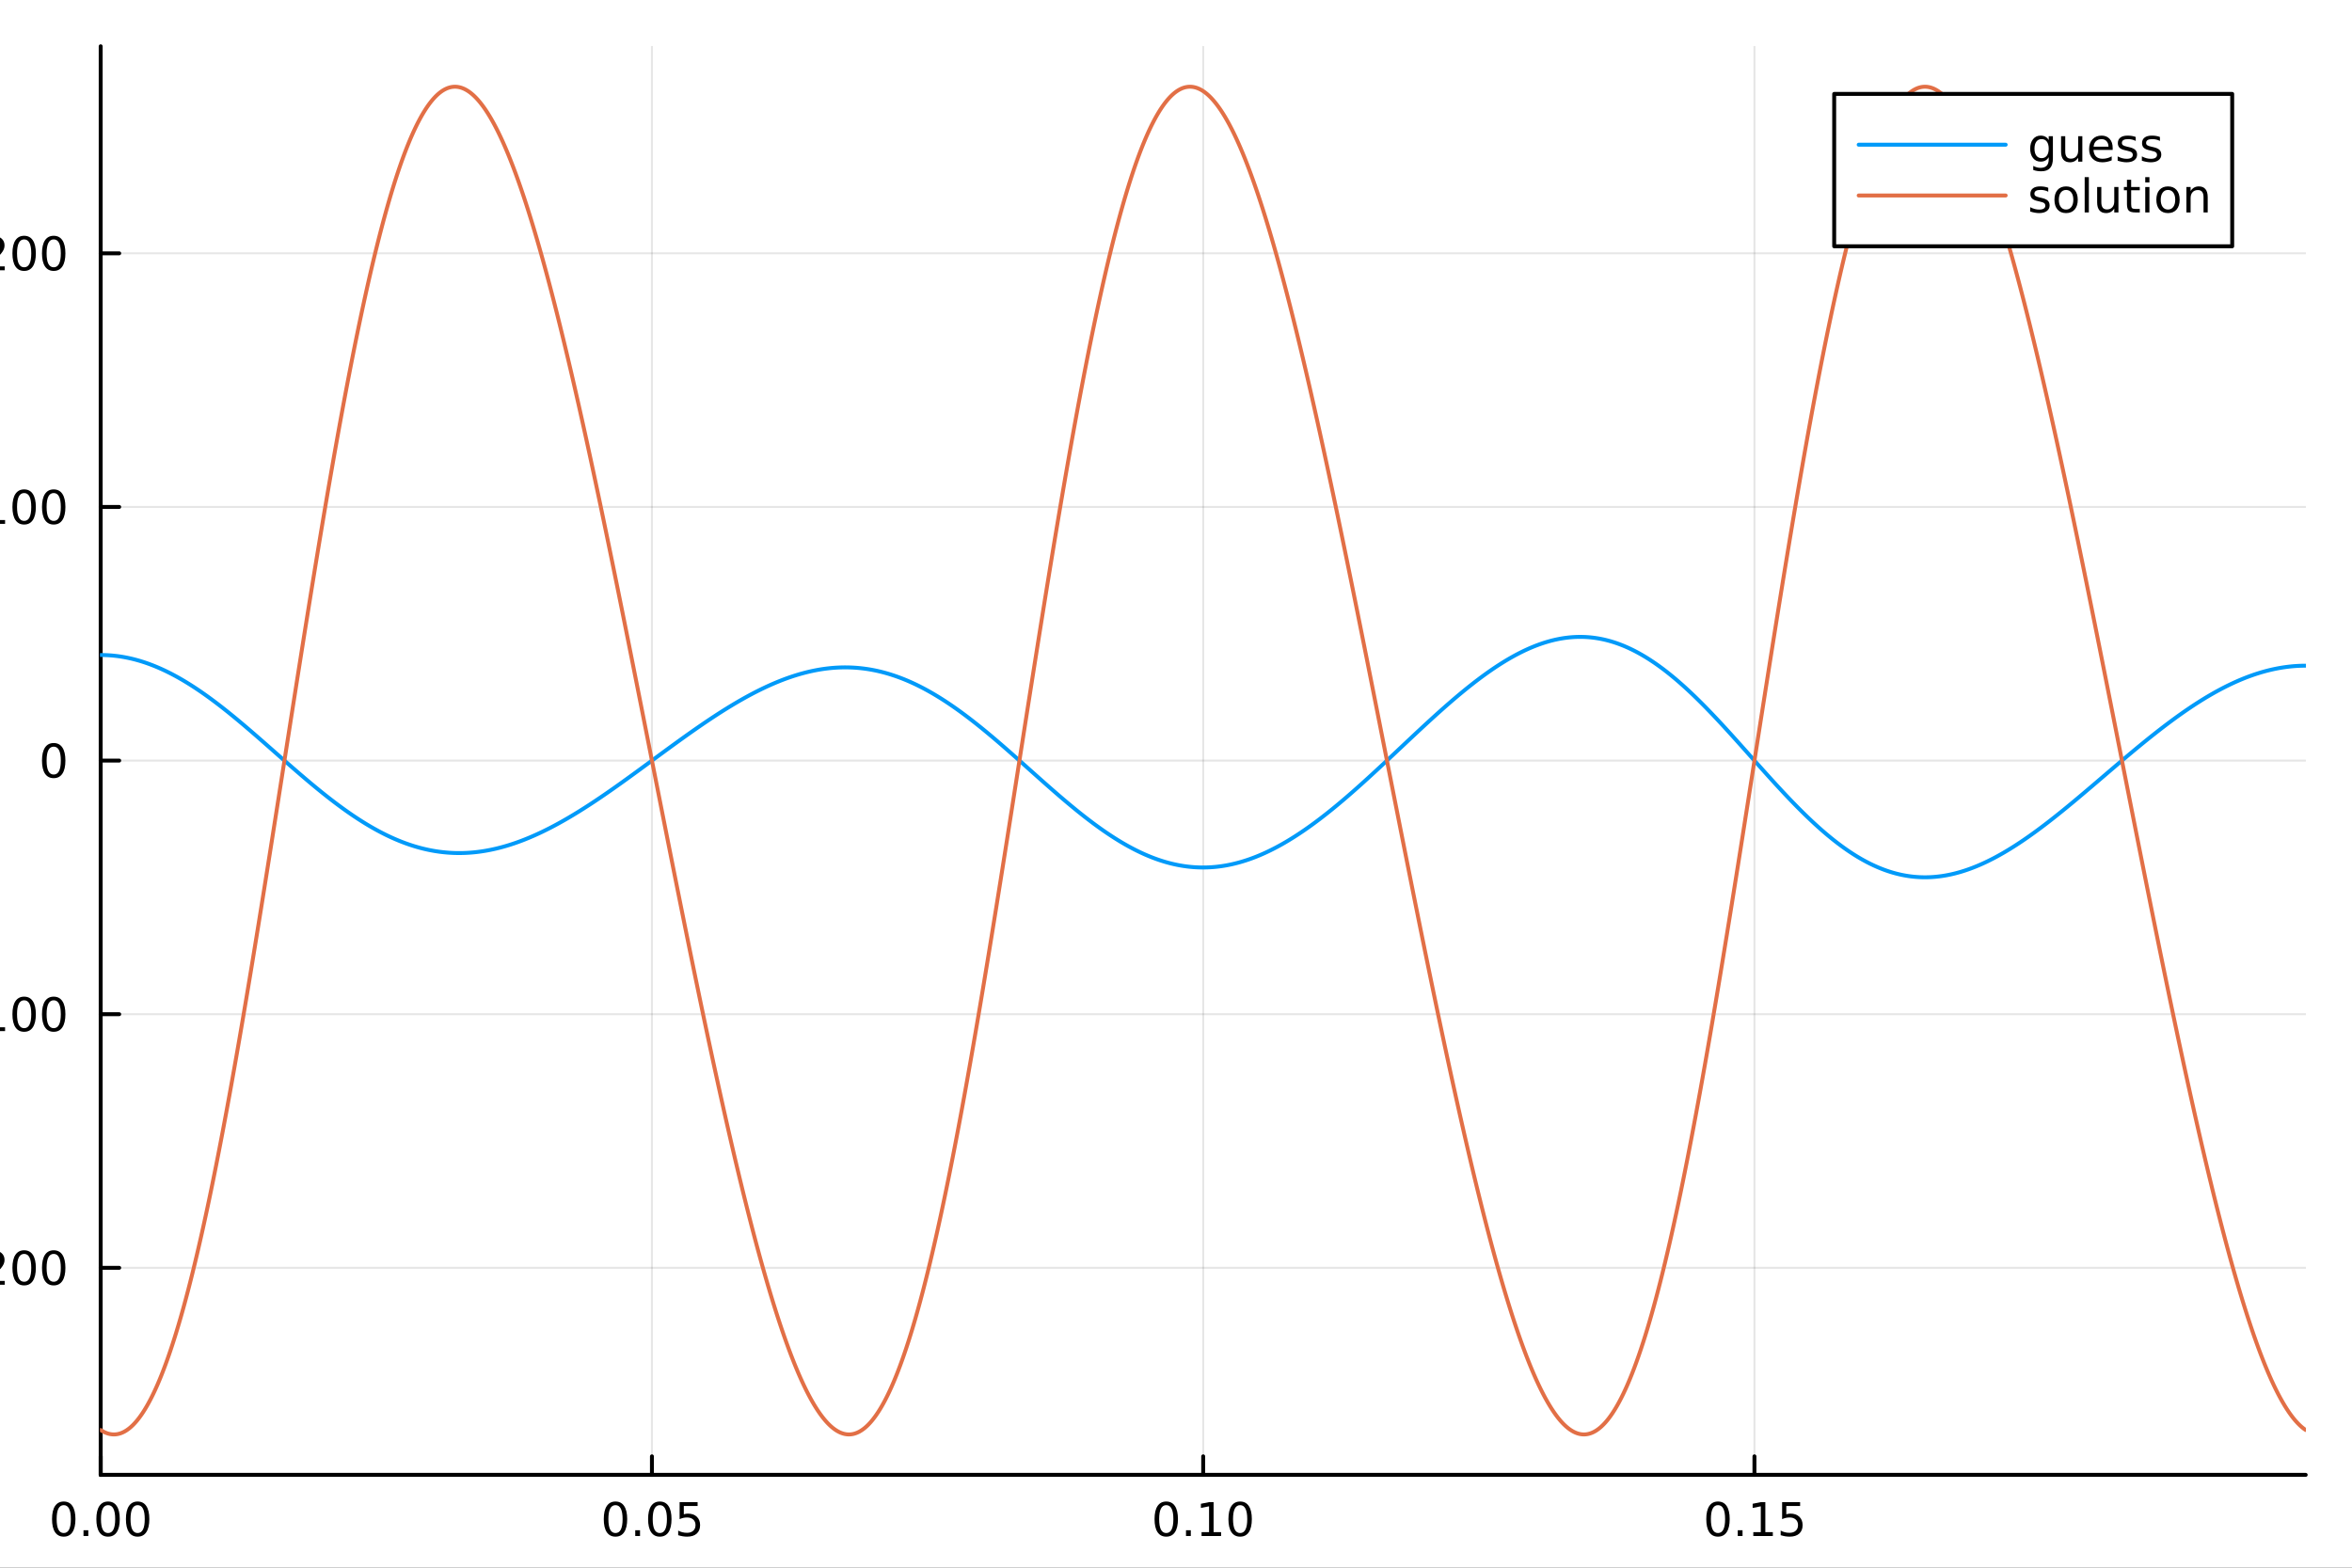 <?xml version="1.0" encoding="utf-8"?>
<svg xmlns="http://www.w3.org/2000/svg" xmlns:xlink="http://www.w3.org/1999/xlink" width="600" height="400" viewBox="0 0 2400 1600">
<rect x="0" y="0" width="2400" height="1600" fill="#333333" stroke="none"/>
<defs>
  <clipPath id="clip470">
    <rect x="0" y="0" width="2400" height="1600"/>
  </clipPath>
</defs>
<path clip-path="url(#clip470)" d="M0 1600 L2400 1600 L2400 0 L0 0  Z" fill="#ffffff" fill-rule="evenodd" fill-opacity="1"/>
<defs>
  <clipPath id="clip471">
    <rect x="480" y="0" width="1681" height="1600"/>
  </clipPath>
</defs>
<path clip-path="url(#clip470)" d="M102.74 1505.26 L2352.76 1505.26 L2352.76 47.244 L102.74 47.244  Z" fill="#ffffff" fill-rule="evenodd" fill-opacity="1"/>
<defs>
  <clipPath id="clip472">
    <rect x="102" y="47" width="2251" height="1459"/>
  </clipPath>
</defs>
<polyline clip-path="url(#clip472)" style="stroke:#000000; stroke-linecap:round; stroke-linejoin:round; stroke-width:2; stroke-opacity:0.1; fill:none" points="102.74,1505.26 102.74,47.244 "/>
<polyline clip-path="url(#clip472)" style="stroke:#000000; stroke-linecap:round; stroke-linejoin:round; stroke-width:2; stroke-opacity:0.1; fill:none" points="665.244,1505.26 665.244,47.244 "/>
<polyline clip-path="url(#clip472)" style="stroke:#000000; stroke-linecap:round; stroke-linejoin:round; stroke-width:2; stroke-opacity:0.1; fill:none" points="1227.75,1505.26 1227.75,47.244 "/>
<polyline clip-path="url(#clip472)" style="stroke:#000000; stroke-linecap:round; stroke-linejoin:round; stroke-width:2; stroke-opacity:0.1; fill:none" points="1790.25,1505.26 1790.25,47.244 "/>
<polyline clip-path="url(#clip470)" style="stroke:#000000; stroke-linecap:round; stroke-linejoin:round; stroke-width:4; stroke-opacity:1; fill:none" points="102.74,1505.26 2352.76,1505.26 "/>
<polyline clip-path="url(#clip470)" style="stroke:#000000; stroke-linecap:round; stroke-linejoin:round; stroke-width:4; stroke-opacity:1; fill:none" points="102.74,1505.26 102.74,1486.36 "/>
<polyline clip-path="url(#clip470)" style="stroke:#000000; stroke-linecap:round; stroke-linejoin:round; stroke-width:4; stroke-opacity:1; fill:none" points="665.244,1505.26 665.244,1486.36 "/>
<polyline clip-path="url(#clip470)" style="stroke:#000000; stroke-linecap:round; stroke-linejoin:round; stroke-width:4; stroke-opacity:1; fill:none" points="1227.75,1505.26 1227.75,1486.36 "/>
<polyline clip-path="url(#clip470)" style="stroke:#000000; stroke-linecap:round; stroke-linejoin:round; stroke-width:4; stroke-opacity:1; fill:none" points="1790.25,1505.26 1790.25,1486.36 "/>
<path clip-path="url(#clip470)" d="M65.044 1536.18 Q61.432 1536.18 59.604 1539.74 Q57.798 1543.28 57.798 1550.41 Q57.798 1557.52 59.604 1561.09 Q61.432 1564.63 65.044 1564.63 Q68.678 1564.63 70.483 1561.09 Q72.312 1557.52 72.312 1550.41 Q72.312 1543.28 70.483 1539.74 Q68.678 1536.18 65.044 1536.18 M65.044 1532.47 Q70.854 1532.47 73.909 1537.08 Q76.988 1541.66 76.988 1550.41 Q76.988 1559.14 73.909 1563.75 Q70.854 1568.33 65.044 1568.33 Q59.233 1568.33 56.155 1563.75 Q53.099 1559.14 53.099 1550.41 Q53.099 1541.66 56.155 1537.08 Q59.233 1532.47 65.044 1532.47 Z" fill="#000000" fill-rule="nonzero" fill-opacity="1" /><path clip-path="url(#clip470)" d="M85.206 1561.78 L90.09 1561.78 L90.09 1567.66 L85.206 1567.66 L85.206 1561.78 Z" fill="#000000" fill-rule="nonzero" fill-opacity="1" /><path clip-path="url(#clip470)" d="M110.275 1536.18 Q106.664 1536.18 104.835 1539.74 Q103.03 1543.28 103.03 1550.41 Q103.03 1557.52 104.835 1561.09 Q106.664 1564.63 110.275 1564.63 Q113.909 1564.63 115.715 1561.09 Q117.543 1557.52 117.543 1550.41 Q117.543 1543.28 115.715 1539.74 Q113.909 1536.18 110.275 1536.18 M110.275 1532.47 Q116.085 1532.47 119.141 1537.08 Q122.219 1541.66 122.219 1550.41 Q122.219 1559.14 119.141 1563.75 Q116.085 1568.33 110.275 1568.33 Q104.465 1568.33 101.386 1563.75 Q98.331 1559.14 98.331 1550.41 Q98.331 1541.66 101.386 1537.08 Q104.465 1532.47 110.275 1532.47 Z" fill="#000000" fill-rule="nonzero" fill-opacity="1" /><path clip-path="url(#clip470)" d="M140.437 1536.18 Q136.826 1536.18 134.997 1539.74 Q133.191 1543.28 133.191 1550.41 Q133.191 1557.52 134.997 1561.09 Q136.826 1564.63 140.437 1564.63 Q144.071 1564.63 145.877 1561.09 Q147.705 1557.52 147.705 1550.41 Q147.705 1543.28 145.877 1539.74 Q144.071 1536.18 140.437 1536.18 M140.437 1532.47 Q146.247 1532.47 149.302 1537.08 Q152.381 1541.66 152.381 1550.41 Q152.381 1559.14 149.302 1563.75 Q146.247 1568.33 140.437 1568.33 Q134.627 1568.33 131.548 1563.75 Q128.492 1559.14 128.492 1550.41 Q128.492 1541.66 131.548 1537.08 Q134.627 1532.47 140.437 1532.47 Z" fill="#000000" fill-rule="nonzero" fill-opacity="1" /><path clip-path="url(#clip470)" d="M628.045 1536.18 Q624.434 1536.18 622.605 1539.74 Q620.8 1543.28 620.8 1550.41 Q620.8 1557.52 622.605 1561.09 Q624.434 1564.63 628.045 1564.63 Q631.679 1564.63 633.485 1561.09 Q635.314 1557.52 635.314 1550.41 Q635.314 1543.28 633.485 1539.74 Q631.679 1536.18 628.045 1536.18 M628.045 1532.47 Q633.855 1532.47 636.911 1537.08 Q639.99 1541.66 639.99 1550.41 Q639.99 1559.14 636.911 1563.75 Q633.855 1568.33 628.045 1568.33 Q622.235 1568.33 619.156 1563.75 Q616.101 1559.14 616.101 1550.41 Q616.101 1541.66 619.156 1537.08 Q622.235 1532.47 628.045 1532.47 Z" fill="#000000" fill-rule="nonzero" fill-opacity="1" /><path clip-path="url(#clip470)" d="M648.207 1561.78 L653.091 1561.78 L653.091 1567.66 L648.207 1567.66 L648.207 1561.78 Z" fill="#000000" fill-rule="nonzero" fill-opacity="1" /><path clip-path="url(#clip470)" d="M673.276 1536.18 Q669.665 1536.18 667.837 1539.74 Q666.031 1543.28 666.031 1550.41 Q666.031 1557.52 667.837 1561.09 Q669.665 1564.63 673.276 1564.63 Q676.911 1564.63 678.716 1561.09 Q680.545 1557.52 680.545 1550.41 Q680.545 1543.28 678.716 1539.74 Q676.911 1536.18 673.276 1536.18 M673.276 1532.47 Q679.087 1532.47 682.142 1537.08 Q685.221 1541.66 685.221 1550.41 Q685.221 1559.14 682.142 1563.75 Q679.087 1568.33 673.276 1568.33 Q667.466 1568.33 664.388 1563.75 Q661.332 1559.14 661.332 1550.41 Q661.332 1541.66 664.388 1537.08 Q667.466 1532.47 673.276 1532.47 Z" fill="#000000" fill-rule="nonzero" fill-opacity="1" /><path clip-path="url(#clip470)" d="M693.485 1533.1 L711.841 1533.1 L711.841 1537.04 L697.767 1537.04 L697.767 1545.51 Q698.786 1545.16 699.804 1545 Q700.823 1544.81 701.841 1544.81 Q707.628 1544.81 711.008 1547.98 Q714.387 1551.16 714.387 1556.57 Q714.387 1562.15 710.915 1565.25 Q707.443 1568.33 701.124 1568.33 Q698.948 1568.33 696.679 1567.96 Q694.434 1567.59 692.026 1566.85 L692.026 1562.15 Q694.11 1563.28 696.332 1563.84 Q698.554 1564.4 701.031 1564.4 Q705.036 1564.4 707.373 1562.29 Q709.711 1560.18 709.711 1556.57 Q709.711 1552.96 707.373 1550.85 Q705.036 1548.75 701.031 1548.75 Q699.156 1548.75 697.281 1549.16 Q695.429 1549.58 693.485 1550.46 L693.485 1533.1 Z" fill="#000000" fill-rule="nonzero" fill-opacity="1" /><path clip-path="url(#clip470)" d="M1190.05 1536.18 Q1186.44 1536.18 1184.61 1539.74 Q1182.81 1543.28 1182.81 1550.41 Q1182.81 1557.52 1184.61 1561.09 Q1186.44 1564.63 1190.05 1564.63 Q1193.69 1564.63 1195.49 1561.09 Q1197.32 1557.52 1197.32 1550.41 Q1197.32 1543.28 1195.49 1539.74 Q1193.69 1536.18 1190.05 1536.18 M1190.05 1532.47 Q1195.86 1532.47 1198.92 1537.08 Q1202 1541.66 1202 1550.41 Q1202 1559.14 1198.92 1563.75 Q1195.86 1568.33 1190.05 1568.33 Q1184.24 1568.33 1181.16 1563.75 Q1178.11 1559.14 1178.11 1550.41 Q1178.11 1541.66 1181.16 1537.08 Q1184.24 1532.47 1190.05 1532.47 Z" fill="#000000" fill-rule="nonzero" fill-opacity="1" /><path clip-path="url(#clip470)" d="M1210.21 1561.78 L1215.1 1561.78 L1215.1 1567.66 L1210.21 1567.66 L1210.21 1561.78 Z" fill="#000000" fill-rule="nonzero" fill-opacity="1" /><path clip-path="url(#clip470)" d="M1226.09 1563.72 L1233.73 1563.72 L1233.73 1537.36 L1225.42 1539.03 L1225.42 1534.77 L1233.69 1533.1 L1238.36 1533.1 L1238.36 1563.72 L1246 1563.72 L1246 1567.66 L1226.09 1567.66 L1226.09 1563.72 Z" fill="#000000" fill-rule="nonzero" fill-opacity="1" /><path clip-path="url(#clip470)" d="M1265.44 1536.18 Q1261.83 1536.18 1260 1539.74 Q1258.2 1543.28 1258.2 1550.41 Q1258.2 1557.52 1260 1561.09 Q1261.83 1564.63 1265.44 1564.63 Q1269.08 1564.63 1270.88 1561.09 Q1272.71 1557.52 1272.71 1550.41 Q1272.71 1543.28 1270.88 1539.74 Q1269.08 1536.18 1265.44 1536.18 M1265.44 1532.47 Q1271.25 1532.47 1274.31 1537.08 Q1277.39 1541.66 1277.39 1550.41 Q1277.39 1559.14 1274.31 1563.75 Q1271.25 1568.33 1265.44 1568.33 Q1259.63 1568.33 1256.56 1563.75 Q1253.5 1559.14 1253.5 1550.41 Q1253.5 1541.66 1256.56 1537.08 Q1259.63 1532.47 1265.44 1532.47 Z" fill="#000000" fill-rule="nonzero" fill-opacity="1" /><path clip-path="url(#clip470)" d="M1753.05 1536.18 Q1749.44 1536.18 1747.61 1539.74 Q1745.81 1543.28 1745.81 1550.41 Q1745.81 1557.52 1747.61 1561.09 Q1749.44 1564.63 1753.05 1564.63 Q1756.69 1564.63 1758.49 1561.09 Q1760.32 1557.52 1760.32 1550.41 Q1760.32 1543.28 1758.49 1539.74 Q1756.69 1536.18 1753.05 1536.18 M1753.05 1532.47 Q1758.86 1532.47 1761.92 1537.08 Q1765 1541.66 1765 1550.41 Q1765 1559.14 1761.92 1563.75 Q1758.86 1568.33 1753.05 1568.33 Q1747.24 1568.33 1744.16 1563.75 Q1741.11 1559.14 1741.11 1550.41 Q1741.11 1541.66 1744.16 1537.08 Q1747.24 1532.47 1753.05 1532.47 Z" fill="#000000" fill-rule="nonzero" fill-opacity="1" /><path clip-path="url(#clip470)" d="M1773.22 1561.78 L1778.1 1561.78 L1778.1 1567.66 L1773.22 1567.66 L1773.22 1561.78 Z" fill="#000000" fill-rule="nonzero" fill-opacity="1" /><path clip-path="url(#clip470)" d="M1789.09 1563.72 L1796.73 1563.72 L1796.73 1537.36 L1788.42 1539.03 L1788.42 1534.77 L1796.69 1533.1 L1801.36 1533.1 L1801.36 1563.72 L1809 1563.72 L1809 1567.66 L1789.09 1567.66 L1789.09 1563.72 Z" fill="#000000" fill-rule="nonzero" fill-opacity="1" /><path clip-path="url(#clip470)" d="M1818.49 1533.1 L1836.85 1533.1 L1836.85 1537.04 L1822.77 1537.04 L1822.77 1545.51 Q1823.79 1545.16 1824.81 1545 Q1825.83 1544.81 1826.85 1544.81 Q1832.64 1544.81 1836.02 1547.98 Q1839.4 1551.16 1839.4 1556.57 Q1839.4 1562.15 1835.92 1565.25 Q1832.45 1568.33 1826.13 1568.33 Q1823.96 1568.33 1821.69 1567.96 Q1819.44 1567.59 1817.03 1566.85 L1817.03 1562.15 Q1819.12 1563.28 1821.34 1563.84 Q1823.56 1564.4 1826.04 1564.4 Q1830.04 1564.4 1832.38 1562.29 Q1834.72 1560.18 1834.72 1556.57 Q1834.72 1552.96 1832.38 1550.85 Q1830.04 1548.75 1826.04 1548.75 Q1824.16 1548.75 1822.29 1549.16 Q1820.44 1549.58 1818.49 1550.46 L1818.49 1533.1 Z" fill="#000000" fill-rule="nonzero" fill-opacity="1" /><path clip-path="url(#clip470)" d="M1226.81 1604.35 L1226.81 1614.48 L1238.87 1614.48 L1238.87 1619.03 L1226.81 1619.03 L1226.81 1638.38 Q1226.81 1642.74 1227.99 1643.98 Q1229.2 1645.22 1232.86 1645.22 L1238.87 1645.22 L1238.87 1650.12 L1232.86 1650.12 Q1226.08 1650.12 1223.5 1647.61 Q1220.92 1645.06 1220.92 1638.38 L1220.92 1619.03 L1216.62 1619.03 L1216.62 1614.48 L1220.92 1614.48 L1220.92 1604.35 L1226.81 1604.35 Z" fill="#000000" fill-rule="nonzero" fill-opacity="1" /><polyline clip-path="url(#clip472)" style="stroke:#000000; stroke-linecap:round; stroke-linejoin:round; stroke-width:2; stroke-opacity:0.1; fill:none" points="102.74,1293.96 2352.76,1293.96 "/>
<polyline clip-path="url(#clip472)" style="stroke:#000000; stroke-linecap:round; stroke-linejoin:round; stroke-width:2; stroke-opacity:0.1; fill:none" points="102.74,1035.1 2352.76,1035.1 "/>
<polyline clip-path="url(#clip472)" style="stroke:#000000; stroke-linecap:round; stroke-linejoin:round; stroke-width:2; stroke-opacity:0.1; fill:none" points="102.74,776.252 2352.76,776.252 "/>
<polyline clip-path="url(#clip472)" style="stroke:#000000; stroke-linecap:round; stroke-linejoin:round; stroke-width:2; stroke-opacity:0.1; fill:none" points="102.74,517.399 2352.76,517.399 "/>
<polyline clip-path="url(#clip472)" style="stroke:#000000; stroke-linecap:round; stroke-linejoin:round; stroke-width:2; stroke-opacity:0.1; fill:none" points="102.74,258.547 2352.76,258.547 "/>
<polyline clip-path="url(#clip470)" style="stroke:#000000; stroke-linecap:round; stroke-linejoin:round; stroke-width:4; stroke-opacity:1; fill:none" points="102.74,1505.26 102.74,47.244 "/>
<polyline clip-path="url(#clip470)" style="stroke:#000000; stroke-linecap:round; stroke-linejoin:round; stroke-width:4; stroke-opacity:1; fill:none" points="102.74,1293.96 121.638,1293.96 "/>
<polyline clip-path="url(#clip470)" style="stroke:#000000; stroke-linecap:round; stroke-linejoin:round; stroke-width:4; stroke-opacity:1; fill:none" points="102.74,1035.1 121.638,1035.1 "/>
<polyline clip-path="url(#clip470)" style="stroke:#000000; stroke-linecap:round; stroke-linejoin:round; stroke-width:4; stroke-opacity:1; fill:none" points="102.74,776.252 121.638,776.252 "/>
<polyline clip-path="url(#clip470)" style="stroke:#000000; stroke-linecap:round; stroke-linejoin:round; stroke-width:4; stroke-opacity:1; fill:none" points="102.74,517.399 121.638,517.399 "/>
<polyline clip-path="url(#clip470)" style="stroke:#000000; stroke-linecap:round; stroke-linejoin:round; stroke-width:4; stroke-opacity:1; fill:none" points="102.74,258.547 121.638,258.547 "/>
<path clip-path="url(#clip470)" d="M-55.296 1294.41 L-25.62 1294.41 L-25.62 1298.34 L-55.296 1298.34 L-55.296 1294.41 Z" fill="#000000" fill-rule="nonzero" fill-opacity="1" /><path clip-path="url(#clip470)" d="M-11.5 1307.3 L4.819 1307.3 L4.819 1311.24 L-17.125 1311.24 L-17.125 1307.3 Q-14.463 1304.55 -9.88 1299.92 Q-5.273 1295.27 -4.093 1293.92 Q-1.847 1291.4 -0.968 1289.66 Q-0.065 1287.9 -0.065 1286.21 Q-0.065 1283.46 -2.009 1281.72 Q-3.931 1279.99 -7.033 1279.99 Q-9.232 1279.99 -11.685 1280.75 Q-14.116 1281.52 -16.894 1283.07 L-16.894 1278.34 Q-14.07 1277.21 -11.616 1276.63 Q-9.162 1276.05 -7.125 1276.05 Q-1.755 1276.05 1.44 1278.74 Q4.634 1281.42 4.634 1285.91 Q4.634 1288.04 3.824 1289.96 Q3.037 1291.86 0.93 1294.45 Q0.352 1295.13 -2.75 1298.34 Q-5.852 1301.54 -11.5 1307.3 Z" fill="#000000" fill-rule="nonzero" fill-opacity="1" /><path clip-path="url(#clip470)" d="M24.634 1279.76 Q21.023 1279.76 19.194 1283.32 Q17.389 1286.86 17.389 1293.99 Q17.389 1301.1 19.194 1304.66 Q21.023 1308.2 24.634 1308.2 Q28.268 1308.2 30.074 1304.66 Q31.902 1301.1 31.902 1293.99 Q31.902 1286.86 30.074 1283.32 Q28.268 1279.76 24.634 1279.76 M24.634 1276.05 Q30.444 1276.05 33.5 1280.66 Q36.578 1285.24 36.578 1293.99 Q36.578 1302.72 33.5 1307.33 Q30.444 1311.91 24.634 1311.91 Q18.824 1311.91 15.745 1307.33 Q12.69 1302.72 12.69 1293.99 Q12.69 1285.24 15.745 1280.66 Q18.824 1276.05 24.634 1276.05 Z" fill="#000000" fill-rule="nonzero" fill-opacity="1" /><path clip-path="url(#clip470)" d="M54.796 1279.76 Q51.185 1279.76 49.356 1283.32 Q47.55 1286.86 47.55 1293.99 Q47.55 1301.1 49.356 1304.66 Q51.185 1308.2 54.796 1308.2 Q58.43 1308.2 60.236 1304.66 Q62.064 1301.1 62.064 1293.99 Q62.064 1286.86 60.236 1283.32 Q58.43 1279.76 54.796 1279.76 M54.796 1276.05 Q60.606 1276.05 63.661 1280.66 Q66.74 1285.24 66.74 1293.99 Q66.74 1302.72 63.661 1307.33 Q60.606 1311.91 54.796 1311.91 Q48.986 1311.91 45.907 1307.33 Q42.851 1302.72 42.851 1293.99 Q42.851 1285.24 45.907 1280.66 Q48.986 1276.05 54.796 1276.05 Z" fill="#000000" fill-rule="nonzero" fill-opacity="1" /><path clip-path="url(#clip470)" d="M-55.296 1035.56 L-25.62 1035.56 L-25.62 1039.49 L-55.296 1039.49 L-55.296 1035.56 Z" fill="#000000" fill-rule="nonzero" fill-opacity="1" /><path clip-path="url(#clip470)" d="M-14.718 1048.45 L-7.079 1048.45 L-7.079 1022.08 L-15.389 1023.75 L-15.389 1019.49 L-7.125 1017.82 L-2.449 1017.82 L-2.449 1048.45 L5.19 1048.45 L5.19 1052.38 L-14.718 1052.38 L-14.718 1048.45 Z" fill="#000000" fill-rule="nonzero" fill-opacity="1" /><path clip-path="url(#clip470)" d="M24.634 1020.9 Q21.023 1020.9 19.194 1024.47 Q17.389 1028.01 17.389 1035.14 Q17.389 1042.25 19.194 1045.81 Q21.023 1049.35 24.634 1049.35 Q28.268 1049.35 30.074 1045.81 Q31.902 1042.25 31.902 1035.14 Q31.902 1028.01 30.074 1024.47 Q28.268 1020.9 24.634 1020.9 M24.634 1017.2 Q30.444 1017.2 33.5 1021.81 Q36.578 1026.39 36.578 1035.14 Q36.578 1043.87 33.5 1048.47 Q30.444 1053.06 24.634 1053.06 Q18.824 1053.06 15.745 1048.47 Q12.69 1043.87 12.69 1035.14 Q12.69 1026.39 15.745 1021.81 Q18.824 1017.2 24.634 1017.2 Z" fill="#000000" fill-rule="nonzero" fill-opacity="1" /><path clip-path="url(#clip470)" d="M54.796 1020.9 Q51.185 1020.9 49.356 1024.47 Q47.55 1028.01 47.55 1035.14 Q47.55 1042.25 49.356 1045.81 Q51.185 1049.35 54.796 1049.35 Q58.43 1049.35 60.236 1045.81 Q62.064 1042.25 62.064 1035.14 Q62.064 1028.01 60.236 1024.47 Q58.43 1020.9 54.796 1020.9 M54.796 1017.2 Q60.606 1017.2 63.661 1021.81 Q66.74 1026.39 66.74 1035.14 Q66.74 1043.87 63.661 1048.47 Q60.606 1053.06 54.796 1053.06 Q48.986 1053.06 45.907 1048.47 Q42.851 1043.87 42.851 1035.14 Q42.851 1026.39 45.907 1021.81 Q48.986 1017.2 54.796 1017.2 Z" fill="#000000" fill-rule="nonzero" fill-opacity="1" /><path clip-path="url(#clip470)" d="M54.796 762.051 Q51.185 762.051 49.356 765.615 Q47.55 769.157 47.55 776.287 Q47.55 783.393 49.356 786.958 Q51.185 790.5 54.796 790.5 Q58.43 790.5 60.236 786.958 Q62.064 783.393 62.064 776.287 Q62.064 769.157 60.236 765.615 Q58.43 762.051 54.796 762.051 M54.796 758.347 Q60.606 758.347 63.661 762.953 Q66.74 767.537 66.74 776.287 Q66.74 785.013 63.661 789.62 Q60.606 794.203 54.796 794.203 Q48.986 794.203 45.907 789.62 Q42.851 785.013 42.851 776.287 Q42.851 767.537 45.907 762.953 Q48.986 758.347 54.796 758.347 Z" fill="#000000" fill-rule="nonzero" fill-opacity="1" /><path clip-path="url(#clip470)" d="M-14.718 530.744 L-7.079 530.744 L-7.079 504.379 L-15.389 506.045 L-15.389 501.786 L-7.125 500.119 L-2.449 500.119 L-2.449 530.744 L5.19 530.744 L5.19 534.679 L-14.718 534.679 L-14.718 530.744 Z" fill="#000000" fill-rule="nonzero" fill-opacity="1" /><path clip-path="url(#clip470)" d="M24.634 503.198 Q21.023 503.198 19.194 506.763 Q17.389 510.305 17.389 517.434 Q17.389 524.541 19.194 528.105 Q21.023 531.647 24.634 531.647 Q28.268 531.647 30.074 528.105 Q31.902 524.541 31.902 517.434 Q31.902 510.305 30.074 506.763 Q28.268 503.198 24.634 503.198 M24.634 499.494 Q30.444 499.494 33.5 504.101 Q36.578 508.684 36.578 517.434 Q36.578 526.161 33.5 530.767 Q30.444 535.351 24.634 535.351 Q18.824 535.351 15.745 530.767 Q12.69 526.161 12.69 517.434 Q12.69 508.684 15.745 504.101 Q18.824 499.494 24.634 499.494 Z" fill="#000000" fill-rule="nonzero" fill-opacity="1" /><path clip-path="url(#clip470)" d="M54.796 503.198 Q51.185 503.198 49.356 506.763 Q47.55 510.305 47.55 517.434 Q47.55 524.541 49.356 528.105 Q51.185 531.647 54.796 531.647 Q58.43 531.647 60.236 528.105 Q62.064 524.541 62.064 517.434 Q62.064 510.305 60.236 506.763 Q58.43 503.198 54.796 503.198 M54.796 499.494 Q60.606 499.494 63.661 504.101 Q66.74 508.684 66.74 517.434 Q66.74 526.161 63.661 530.767 Q60.606 535.351 54.796 535.351 Q48.986 535.351 45.907 530.767 Q42.851 526.161 42.851 517.434 Q42.851 508.684 45.907 504.101 Q48.986 499.494 54.796 499.494 Z" fill="#000000" fill-rule="nonzero" fill-opacity="1" /><path clip-path="url(#clip470)" d="M-11.5 271.892 L4.819 271.892 L4.819 275.827 L-17.125 275.827 L-17.125 271.892 Q-14.463 269.137 -9.88 264.507 Q-5.273 259.855 -4.093 258.512 Q-1.847 255.989 -0.968 254.253 Q-0.065 252.494 -0.065 250.804 Q-0.065 248.049 -2.009 246.313 Q-3.931 244.577 -7.033 244.577 Q-9.232 244.577 -11.685 245.341 Q-14.116 246.105 -16.894 247.656 L-16.894 242.933 Q-14.07 241.799 -11.616 241.22 Q-9.162 240.642 -7.125 240.642 Q-1.755 240.642 1.44 243.327 Q4.634 246.012 4.634 250.503 Q4.634 252.632 3.824 254.554 Q3.037 256.452 0.93 259.044 Q0.352 259.716 -2.75 262.933 Q-5.852 266.128 -11.5 271.892 Z" fill="#000000" fill-rule="nonzero" fill-opacity="1" /><path clip-path="url(#clip470)" d="M24.634 244.345 Q21.023 244.345 19.194 247.91 Q17.389 251.452 17.389 258.582 Q17.389 265.688 19.194 269.253 Q21.023 272.794 24.634 272.794 Q28.268 272.794 30.074 269.253 Q31.902 265.688 31.902 258.582 Q31.902 251.452 30.074 247.91 Q28.268 244.345 24.634 244.345 M24.634 240.642 Q30.444 240.642 33.5 245.248 Q36.578 249.832 36.578 258.582 Q36.578 267.308 33.5 271.915 Q30.444 276.498 24.634 276.498 Q18.824 276.498 15.745 271.915 Q12.69 267.308 12.69 258.582 Q12.69 249.832 15.745 245.248 Q18.824 240.642 24.634 240.642 Z" fill="#000000" fill-rule="nonzero" fill-opacity="1" /><path clip-path="url(#clip470)" d="M54.796 244.345 Q51.185 244.345 49.356 247.91 Q47.55 251.452 47.55 258.582 Q47.55 265.688 49.356 269.253 Q51.185 272.794 54.796 272.794 Q58.43 272.794 60.236 269.253 Q62.064 265.688 62.064 258.582 Q62.064 251.452 60.236 247.91 Q58.43 244.345 54.796 244.345 M54.796 240.642 Q60.606 240.642 63.661 245.248 Q66.74 249.832 66.74 258.582 Q66.74 267.308 63.661 271.915 Q60.606 276.498 54.796 276.498 Q48.986 276.498 45.907 271.915 Q42.851 267.308 42.851 258.582 Q42.851 249.832 45.907 245.248 Q48.986 240.642 54.796 240.642 Z" fill="#000000" fill-rule="nonzero" fill-opacity="1" /><path clip-path="url(#clip470)" d="M-134.357 770.348 Q-138.304 768.152 -140.182 765.096 Q-142.06 762.041 -142.06 757.903 Q-142.06 752.333 -138.145 749.309 Q-134.262 746.285 -127.068 746.285 L-105.552 746.285 L-105.552 752.174 L-126.877 752.174 Q-132.002 752.174 -134.484 753.988 Q-136.967 755.802 -136.967 759.526 Q-136.967 764.078 -133.943 766.719 Q-130.92 769.361 -125.7 769.361 L-105.552 769.361 L-105.552 775.249 L-126.877 775.249 Q-132.034 775.249 -134.484 777.064 Q-136.967 778.878 -136.967 782.665 Q-136.967 787.153 -133.911 789.795 Q-130.888 792.437 -125.7 792.437 L-105.552 792.437 L-105.552 798.325 L-141.2 798.325 L-141.2 792.437 L-135.662 792.437 Q-138.94 790.432 -140.5 787.631 Q-142.06 784.83 -142.06 780.979 Q-142.06 777.095 -140.086 774.39 Q-138.113 771.653 -134.357 770.348 Z" fill="#000000" fill-rule="nonzero" fill-opacity="1" /><path clip-path="url(#clip470)" d="M-155.077 760.035 L-155.077 754.179 L-147.661 754.179 L-147.661 760.035 L-155.077 760.035 M-142.06 757.043 L-142.06 757.043 Z" fill="#000000" fill-rule="nonzero" fill-opacity="1" /><polyline clip-path="url(#clip472)" style="stroke:#009af9; stroke-linecap:round; stroke-linejoin:round; stroke-width:4; stroke-opacity:1; fill:none" points="102.74,668.523 104.992,668.541 107.245,668.598 109.497,668.693 111.749,668.827 114.001,668.999 116.254,669.209 118.506,669.458 120.758,669.744 123.011,670.07 125.263,670.433 127.515,670.834 129.767,671.273 132.02,671.75 134.272,672.264 136.524,672.816 138.776,673.406 141.029,674.032 143.281,674.695 145.533,675.395 147.786,676.132 150.038,676.904 152.29,677.713 154.542,678.557 156.795,679.437 159.047,680.351 161.299,681.301 163.551,682.285 165.804,683.302 168.056,684.354 170.308,685.438 172.56,686.556 174.813,687.706 177.065,688.888 179.317,690.102 181.57,691.346 183.822,692.622 186.074,693.927 188.326,695.262 190.579,696.627 192.831,698.02 195.083,699.441 197.335,700.889 199.588,702.365 201.84,703.867 204.092,705.395 206.344,706.948 208.597,708.525 210.849,710.127 213.101,711.751 215.354,713.399 217.606,715.068 219.858,716.759 222.11,718.471 224.363,720.202 226.615,721.953 228.867,723.722 231.119,725.51 233.372,727.314 235.624,729.135 237.876,730.971 240.129,732.823 242.381,734.688 244.633,736.567 246.885,738.459 249.138,740.362 251.39,742.277 253.642,744.202 255.894,746.136 258.147,748.079 260.399,750.03 262.651,751.989 264.903,753.954 267.156,755.924 269.408,757.899 271.66,759.878 273.913,761.86 276.165,763.845 278.417,765.831 280.669,767.818 282.922,769.805 285.174,771.791 287.426,773.775 289.678,775.757 291.931,777.736 294.183,779.71 296.435,781.68 298.687,783.645 300.94,785.603 303.192,787.553 305.444,789.496 307.697,791.43 309.949,793.355 312.201,795.27 314.453,797.173 316.706,799.065 318.958,800.945 321.21,802.812 323.462,804.664 325.715,806.502 327.967,808.325 330.219,810.132 332.471,811.923 334.724,813.696 336.976,815.451 339.228,817.187 341.481,818.905 343.733,820.602 345.985,822.279 348.237,823.935 350.49,825.57 352.742,827.182 354.994,828.771 357.246,830.337 359.499,831.88 361.751,833.397 364.003,834.89 366.256,836.357 368.508,837.799 370.76,839.214 373.012,840.602 375.265,841.963 377.517,843.296 379.769,844.601 382.021,845.877 384.274,847.124 386.526,848.342 388.778,849.53 391.03,850.689 393.283,851.816 395.535,852.914 397.787,853.98 400.04,855.014 402.292,856.018 404.544,856.989 406.796,857.928 409.049,858.835 411.301,859.709 413.553,860.551 415.805,861.359 418.058,862.135 420.31,862.877 422.562,863.586 424.814,864.261 427.067,864.902 429.319,865.51 431.571,866.084 433.824,866.624 436.076,867.13 438.328,867.602 440.58,868.039 442.833,868.443 445.085,868.812 447.337,869.148 449.589,869.449 451.842,869.716 454.094,869.949 456.346,870.148 458.599,870.313 460.851,870.444 463.103,870.542 465.355,870.606 467.608,870.636 469.86,870.633 472.112,870.596 474.364,870.527 476.617,870.424 478.869,870.289 481.121,870.12 483.373,869.92 485.626,869.687 487.878,869.422 490.13,869.125 492.383,868.797 494.635,868.437 496.887,868.046 499.139,867.624 501.392,867.172 503.644,866.689 505.896,866.176 508.148,865.633 510.401,865.061 512.653,864.459 514.905,863.828 517.157,863.169 519.41,862.482 521.662,861.766 523.914,861.023 526.167,860.253 528.419,859.455 530.671,858.631 532.923,857.781 535.176,856.904 537.428,856.003 539.68,855.076 541.932,854.124 544.185,853.147 546.437,852.147 548.689,851.123 550.941,850.076 553.194,849.006 555.446,847.913 557.698,846.799 559.951,845.662 562.203,844.505 564.455,843.326 566.707,842.127 568.96,840.908 571.212,839.67 573.464,838.412 575.716,837.136 577.969,835.841 580.221,834.529 582.473,833.199 584.726,831.852 586.978,830.488 589.23,829.108 591.482,827.713 593.735,826.302 595.987,824.877 598.239,823.437 600.491,821.984 602.744,820.516 604.996,819.036 607.248,817.544 609.5,816.039 611.753,814.523 614.005,812.995 616.257,811.457 618.51,809.908 620.762,808.35 623.014,806.782 625.266,805.206 627.519,803.621 629.771,802.028 632.023,800.427 634.275,798.82 636.528,797.206 638.78,795.586 641.032,793.96 643.284,792.329 645.537,790.693 647.789,789.054 650.041,787.41 652.294,785.763 654.546,784.113 656.798,782.461 659.05,780.807 661.303,779.151 663.555,777.495 665.807,775.838 668.059,774.181 670.312,772.524 672.564,770.868 674.816,769.214 677.069,767.561 679.321,765.911 681.573,764.264 683.825,762.619 686.078,760.979 688.33,759.343 690.582,757.711 692.834,756.084 695.087,754.463 697.339,752.848 699.591,751.24 701.843,749.638 704.096,748.044 706.348,746.458 708.6,744.881 710.853,743.312 713.105,741.752 715.357,740.202 717.609,738.663 719.862,737.134 722.114,735.616 724.366,734.11 726.618,732.616 728.871,731.134 731.123,729.666 733.375,728.21 735.627,726.769 737.88,725.342 740.132,723.93 742.384,722.534 744.637,721.153 746.889,719.788 749.141,718.439 751.393,717.108 753.646,715.794 755.898,714.498 758.15,713.221 760.402,711.962 762.655,710.723 764.907,709.503 767.159,708.303 769.411,707.124 771.664,705.966 773.916,704.829 776.168,703.714 778.421,702.621 780.673,701.551 782.925,700.504 785.177,699.48 787.43,698.48 789.682,697.504 791.934,696.553 794.186,695.627 796.439,694.726 798.691,693.851 800.943,693.001 803.196,692.179 805.448,691.383 807.7,690.615 809.952,689.874 812.205,689.16 814.457,688.476 816.709,687.819 818.961,687.192 821.214,686.593 823.466,686.025 825.718,685.486 827.97,684.977 830.223,684.498 832.475,684.051 834.727,683.634 836.98,683.248 839.232,682.894 841.484,682.571 843.736,682.281 845.989,682.022 848.241,681.796 850.493,681.603 852.745,681.442 854.998,681.314 857.25,681.22 859.502,681.159 861.754,681.131 864.007,681.137 866.259,681.177 868.511,681.251 870.764,681.359 873.016,681.501 875.268,681.677 877.52,681.888 879.773,682.133 882.025,682.413 884.277,682.726 886.529,683.075 888.782,683.458 891.034,683.875 893.286,684.328 895.538,684.814 897.791,685.335 900.043,685.891 902.295,686.48 904.548,687.104 906.8,687.763 909.052,688.455 911.304,689.181 913.557,689.941 915.809,690.735 918.061,691.562 920.313,692.423 922.566,693.316 924.818,694.243 927.07,695.202 929.323,696.194 931.575,697.218 933.827,698.274 936.079,699.361 938.332,700.48 940.584,701.63 942.836,702.811 945.088,704.022 947.341,705.263 949.593,706.534 951.845,707.834 954.097,709.163 956.35,710.52 958.602,711.906 960.854,713.319 963.107,714.759 965.359,716.225 967.611,717.718 969.863,719.237 972.116,720.781 974.368,722.349 976.62,723.942 978.872,725.558 981.125,727.197 983.377,728.858 985.629,730.542 987.881,732.246 990.134,733.971 992.386,735.716 994.638,737.481 996.891,739.264 999.143,741.065 1001.4,742.883 1003.65,744.718 1005.9,746.569 1008.15,748.435 1010.4,750.316 1012.66,752.211 1014.91,754.118 1017.16,756.038 1019.41,757.97 1021.67,759.913 1023.92,761.865 1026.17,763.827 1028.42,765.798 1030.67,767.776 1032.93,769.761 1035.18,771.753 1037.43,773.749 1039.68,775.751 1041.94,777.756 1044.19,779.765 1046.44,781.775 1048.69,783.787 1050.94,785.799 1053.2,787.812 1055.45,789.823 1057.7,791.832 1059.95,793.839 1062.21,795.842 1064.46,797.84 1066.71,799.834 1068.96,801.822 1071.22,803.802 1073.47,805.776 1075.72,807.741 1077.97,809.696 1080.22,811.642 1082.48,813.577 1084.73,815.5 1086.98,817.411 1089.23,819.308 1091.49,821.192 1093.74,823.061 1095.99,824.915 1098.24,826.752 1100.49,828.573 1102.75,830.375 1105,832.16 1107.25,833.925 1109.5,835.67 1111.76,837.394 1114.01,839.097 1116.26,840.779 1118.51,842.437 1120.77,844.072 1123.02,845.683 1125.27,847.27 1127.52,848.831 1129.77,850.367 1132.03,851.876 1134.28,853.357 1136.53,854.812 1138.78,856.237 1141.04,857.635 1143.29,859.002 1145.54,860.34 1147.79,861.648 1150.04,862.925 1152.3,864.17 1154.55,865.384 1156.8,866.565 1159.05,867.713 1161.31,868.829 1163.56,869.911 1165.81,870.958 1168.06,871.972 1170.32,872.95 1172.57,873.894 1174.82,874.802 1177.07,875.675 1179.32,876.511 1181.58,877.311 1183.83,878.074 1186.08,878.801 1188.33,879.49 1190.59,880.142 1192.84,880.756 1195.09,881.333 1197.34,881.871 1199.59,882.372 1201.85,882.834 1204.1,883.257 1206.35,883.642 1208.6,883.989 1210.86,884.297 1213.11,884.565 1215.36,884.795 1217.61,884.986 1219.87,885.138 1222.12,885.252 1224.37,885.326 1226.62,885.361 1228.87,885.357 1231.13,885.314 1233.38,885.232 1235.63,885.112 1237.88,884.953 1240.14,884.755 1242.39,884.519 1244.64,884.245 1246.89,883.932 1249.14,883.581 1251.4,883.192 1253.65,882.766 1255.9,882.302 1258.15,881.801 1260.41,881.262 1262.66,880.687 1264.91,880.075 1267.16,879.427 1269.41,878.742 1271.67,878.022 1273.92,877.266 1276.17,876.474 1278.42,875.648 1280.68,874.787 1282.93,873.891 1285.18,872.961 1287.43,871.997 1289.69,871 1291.94,869.97 1294.19,868.907 1296.44,867.812 1298.69,866.685 1300.95,865.526 1303.2,864.336 1305.45,863.115 1307.7,861.864 1309.96,860.583 1312.21,859.273 1314.46,857.933 1316.71,856.565 1318.96,855.169 1321.22,853.745 1323.47,852.293 1325.72,850.815 1327.97,849.31 1330.23,847.78 1332.48,846.224 1334.73,844.644 1336.98,843.039 1339.24,841.41 1341.49,839.758 1343.74,838.083 1345.99,836.385 1348.24,834.666 1350.5,832.926 1352.75,831.164 1355,829.383 1357.25,827.582 1359.51,825.762 1361.76,823.923 1364.01,822.066 1366.26,820.192 1368.51,818.301 1370.77,816.394 1373.02,814.47 1375.27,812.532 1377.52,810.579 1379.78,808.612 1382.03,806.632 1384.28,804.639 1386.53,802.633 1388.79,800.616 1391.04,798.588 1393.29,796.549 1395.54,794.501 1397.79,792.443 1400.05,790.377 1402.3,788.303 1404.55,786.221 1406.8,784.133 1409.06,782.038 1411.31,779.938 1413.56,777.833 1415.81,775.724 1418.06,773.612 1420.32,771.496 1422.57,769.378 1424.82,767.258 1427.07,765.137 1429.33,763.016 1431.58,760.895 1433.83,758.775 1436.08,756.656 1438.34,754.54 1440.59,752.426 1442.84,750.316 1445.09,748.21 1447.34,746.109 1449.6,744.014 1451.85,741.924 1454.1,739.842 1456.35,737.767 1458.61,735.7 1460.86,733.642 1463.11,731.593 1465.36,729.555 1467.61,727.527 1469.87,725.511 1472.12,723.507 1474.37,721.516 1476.62,719.539 1478.88,717.576 1481.13,715.627 1483.38,713.695 1485.63,711.778 1487.88,709.879 1490.14,707.997 1492.39,706.133 1494.64,704.289 1496.89,702.464 1499.15,700.659 1501.4,698.875 1503.65,697.113 1505.9,695.373 1508.16,693.657 1510.41,691.963 1512.66,690.295 1514.91,688.651 1517.16,687.032 1519.42,685.44 1521.67,683.875 1523.92,682.337 1526.17,680.828 1528.43,679.347 1530.68,677.896 1532.93,676.475 1535.18,675.085 1537.43,673.726 1539.69,672.399 1541.94,671.104 1544.19,669.843 1546.44,668.615 1548.7,667.422 1550.95,666.263 1553.2,665.14 1555.45,664.053 1557.71,663.003 1559.96,661.989 1562.21,661.013 1564.46,660.076 1566.71,659.177 1568.97,658.317 1571.22,657.497 1573.47,656.717 1575.72,655.978 1577.98,655.279 1580.23,654.623 1582.48,654.008 1584.73,653.435 1586.98,652.906 1589.24,652.419 1591.49,651.976 1593.74,651.577 1595.99,651.222 1598.25,650.912 1600.5,650.647 1602.75,650.427 1605,650.252 1607.26,650.123 1609.51,650.041 1611.76,650.004 1614.01,650.014 1616.26,650.07 1618.52,650.174 1620.77,650.324 1623.02,650.521 1625.27,650.766 1627.53,651.057 1629.78,651.397 1632.03,651.783 1634.28,652.217 1636.53,652.699 1638.79,653.228 1641.04,653.805 1643.29,654.429 1645.54,655.101 1647.8,655.819 1650.05,656.585 1652.3,657.398 1654.55,658.258 1656.81,659.164 1659.06,660.117 1661.31,661.115 1663.56,662.16 1665.81,663.25 1668.07,664.386 1670.32,665.567 1672.57,666.792 1674.82,668.061 1677.08,669.375 1679.33,670.732 1681.58,672.131 1683.83,673.573 1686.08,675.057 1688.34,676.583 1690.59,678.149 1692.84,679.756 1695.09,681.402 1697.35,683.088 1699.6,684.812 1701.85,686.574 1704.1,688.373 1706.35,690.208 1708.61,692.079 1710.86,693.986 1713.11,695.926 1715.36,697.9 1717.62,699.906 1719.87,701.944 1722.12,704.013 1724.37,706.112 1726.63,708.24 1728.88,710.397 1731.13,712.581 1733.38,714.791 1735.63,717.027 1737.89,719.287 1740.14,721.571 1742.39,723.877 1744.64,726.205 1746.9,728.553 1749.15,730.921 1751.4,733.307 1753.65,735.71 1755.9,738.13 1758.16,740.565 1760.41,743.014 1762.66,745.475 1764.91,747.949 1767.17,750.434 1769.42,752.928 1771.67,755.43 1773.92,757.94 1776.18,760.456 1778.43,762.977 1780.68,765.503 1782.93,768.03 1785.18,770.56 1787.44,773.09 1789.69,775.62 1791.94,778.148 1794.19,780.672 1796.45,783.193 1798.7,785.709 1800.95,788.218 1803.2,790.72 1805.45,793.213 1807.71,795.697 1809.96,798.17 1812.21,800.631 1814.46,803.079 1816.72,805.513 1818.97,807.932 1821.22,810.335 1823.47,812.72 1825.73,815.087 1827.98,817.435 1830.23,819.763 1832.48,822.07 1834.73,824.354 1836.99,826.615 1839.24,828.851 1841.49,831.063 1843.74,833.249 1846,835.407 1848.25,837.538 1850.5,839.64 1852.75,841.713 1855,843.756 1857.26,845.767 1859.51,847.746 1861.76,849.693 1864.01,851.606 1866.27,853.485 1868.52,855.33 1870.77,857.138 1873.02,858.911 1875.28,860.646 1877.53,862.344 1879.78,864.004 1882.03,865.626 1884.28,867.208 1886.54,868.751 1888.79,870.253 1891.04,871.715 1893.29,873.135 1895.55,874.514 1897.8,875.851 1900.05,877.146 1902.3,878.398 1904.55,879.607 1906.81,880.772 1909.06,881.894 1911.31,882.972 1913.56,884.006 1915.82,884.996 1918.07,885.941 1920.32,886.841 1922.57,887.696 1924.82,888.506 1927.08,889.271 1929.33,889.991 1931.58,890.665 1933.83,891.294 1936.09,891.878 1938.34,892.416 1940.59,892.909 1942.84,893.356 1945.1,893.758 1947.35,894.115 1949.6,894.427 1951.85,894.693 1954.1,894.915 1956.36,895.092 1958.61,895.225 1960.86,895.313 1963.11,895.357 1965.37,895.357 1967.62,895.314 1969.87,895.227 1972.12,895.097 1974.37,894.923 1976.63,894.708 1978.88,894.45 1981.13,894.15 1983.38,893.809 1985.64,893.426 1987.89,893.003 1990.14,892.539 1992.39,892.035 1994.65,891.491 1996.9,890.908 1999.15,890.287 2001.4,889.627 2003.65,888.929 2005.91,888.194 2008.16,887.421 2010.41,886.613 2012.66,885.768 2014.92,884.888 2017.17,883.973 2019.42,883.024 2021.67,882.041 2023.92,881.024 2026.18,879.975 2028.43,878.894 2030.68,877.78 2032.93,876.636 2035.19,875.461 2037.44,874.256 2039.69,873.022 2041.94,871.759 2044.2,870.468 2046.45,869.149 2048.7,867.803 2050.95,866.43 2053.2,865.032 2055.46,863.608 2057.71,862.16 2059.96,860.688 2062.21,859.192 2064.47,857.674 2066.72,856.133 2068.97,854.571 2071.22,852.988 2073.47,851.384 2075.73,849.761 2077.98,848.119 2080.23,846.458 2082.48,844.779 2084.74,843.084 2086.99,841.371 2089.24,839.643 2091.49,837.899 2093.75,836.141 2096,834.369 2098.25,832.583 2100.5,830.784 2102.75,828.973 2105.01,827.151 2107.26,825.317 2109.51,823.474 2111.76,821.62 2114.02,819.757 2116.27,817.886 2118.52,816.007 2120.77,814.12 2123.02,812.227 2125.28,810.328 2127.53,808.423 2129.78,806.514 2132.03,804.6 2134.29,802.682 2136.54,800.762 2138.79,798.838 2141.04,796.913 2143.29,794.987 2145.55,793.059 2147.8,791.132 2150.05,789.205 2152.3,787.279 2154.56,785.355 2156.81,783.432 2159.06,781.513 2161.31,779.596 2163.57,777.684 2165.82,775.775 2168.07,773.872 2170.32,771.974 2172.57,770.082 2174.83,768.197 2177.08,766.319 2179.33,764.449 2181.58,762.586 2183.84,760.733 2186.09,758.888 2188.34,757.054 2190.59,755.229 2192.84,753.416 2195.1,751.614 2197.35,749.823 2199.6,748.045 2201.85,746.28 2204.11,744.529 2206.36,742.791 2208.61,741.067 2210.86,739.358 2213.12,737.665 2215.37,735.987 2217.62,734.325 2219.87,732.681 2222.12,731.053 2224.38,729.443 2226.63,727.851 2228.88,726.278 2231.13,724.724 2233.39,723.189 2235.64,721.674 2237.89,720.18 2240.14,718.706 2242.39,717.254 2244.65,715.823 2246.9,714.414 2249.15,713.028 2251.4,711.665 2253.66,710.325 2255.91,709.008 2258.16,707.716 2260.41,706.448 2262.67,705.205 2264.92,703.988 2267.17,702.796 2269.42,701.63 2271.67,700.49 2273.93,699.377 2276.18,698.29 2278.43,697.232 2280.68,696.201 2282.94,695.198 2285.19,694.223 2287.44,693.277 2289.69,692.36 2291.94,691.472 2294.2,690.613 2296.45,689.785 2298.7,688.986 2300.95,688.218 2303.21,687.48 2305.46,686.774 2307.71,686.098 2309.96,685.454 2312.22,684.841 2314.47,684.26 2316.72,683.711 2318.97,683.194 2321.22,682.71 2323.48,682.258 2325.73,681.839 2327.98,681.452 2330.23,681.099 2332.49,680.779 2334.74,680.492 2336.99,680.238 2339.24,680.018 2341.49,679.832 2343.75,679.679 2346,679.561 2348.25,679.476 2350.5,679.424 2352.76,679.407 "/>
<polyline clip-path="url(#clip472)" style="stroke:#e26f46; stroke-linecap:round; stroke-linejoin:round; stroke-width:4; stroke-opacity:1; fill:none" points="102.74,1459.49 103.865,1460.21 104.99,1460.86 106.115,1461.45 107.24,1461.98 108.365,1462.45 109.49,1462.86 110.615,1463.21 111.74,1463.49 112.865,1463.71 113.99,1463.87 115.115,1463.96 116.24,1464 117.365,1463.96 118.49,1463.87 119.615,1463.71 120.74,1463.48 121.865,1463.2 122.99,1462.85 124.115,1462.43 125.24,1461.95 126.365,1461.4 127.49,1460.79 128.615,1460.11 129.74,1459.37 130.865,1458.57 131.99,1457.7 133.115,1456.76 134.24,1455.76 135.365,1454.69 136.49,1453.55 137.615,1452.35 138.74,1451.09 139.865,1449.76 140.99,1448.36 142.115,1446.89 143.24,1445.36 144.365,1443.77 145.49,1442.11 146.615,1440.38 147.74,1438.58 148.865,1436.72 149.99,1434.8 151.115,1432.81 152.241,1430.75 153.366,1428.62 154.491,1426.43 155.616,1424.18 156.741,1421.86 157.866,1419.47 158.991,1417.02 160.116,1414.5 161.241,1411.92 162.366,1409.27 163.491,1406.55 164.616,1403.78 165.741,1400.93 166.866,1398.02 167.991,1395.05 169.116,1392.01 170.241,1388.91 171.366,1385.75 172.491,1382.52 173.616,1379.23 174.741,1375.87 175.866,1372.45 176.991,1368.97 178.116,1365.43 179.241,1361.82 180.366,1358.15 181.491,1354.42 182.616,1350.63 183.741,1346.78 184.866,1342.86 185.991,1338.89 187.116,1334.85 188.241,1330.76 189.366,1326.6 190.491,1322.39 191.616,1318.11 192.741,1313.78 193.866,1309.39 194.991,1304.94 196.116,1300.44 197.241,1295.87 198.366,1291.26 199.491,1286.58 200.616,1281.85 201.741,1277.06 202.866,1272.22 203.991,1267.32 205.116,1262.37 206.241,1257.37 207.366,1252.31 208.491,1247.2 209.616,1242.04 210.741,1236.82 211.866,1231.56 212.991,1226.24 214.116,1220.88 215.241,1215.46 216.366,1210 217.491,1204.49 218.616,1198.92 219.741,1193.32 220.866,1187.66 221.991,1181.96 223.116,1176.21 224.241,1170.42 225.366,1164.59 226.491,1158.71 227.616,1152.78 228.741,1146.82 229.866,1140.81 230.991,1134.76 232.116,1128.67 233.241,1122.54 234.366,1116.37 235.491,1110.16 236.616,1103.92 237.741,1097.63 238.866,1091.31 239.991,1084.96 241.116,1078.57 242.241,1072.14 243.366,1065.68 244.491,1059.19 245.616,1052.66 246.741,1046.11 247.866,1039.52 248.991,1032.9 250.116,1026.25 251.241,1019.58 252.366,1012.87 253.491,1006.14 254.616,999.381 255.741,992.597 256.866,985.788 257.991,978.955 259.116,972.098 260.241,965.219 261.366,958.318 262.491,951.396 263.616,944.453 264.741,937.491 265.866,930.511 266.991,923.512 268.116,916.496 269.241,909.465 270.366,902.417 271.491,895.355 272.616,888.279 273.741,881.19 274.866,874.089 275.991,866.977 277.116,859.854 278.241,852.721 279.366,845.58 280.491,838.43 281.616,831.273 282.741,824.11 283.866,816.941 284.991,809.767 286.116,802.59 287.241,795.409 288.366,788.226 289.491,781.042 290.616,773.857 291.741,766.673 292.866,759.489 293.991,752.308 295.117,745.129 296.242,737.954 297.367,730.783 298.492,723.618 299.617,716.459 300.742,709.307 301.867,702.162 302.992,695.027 304.117,687.9 305.242,680.784 306.367,673.679 307.492,666.586 308.617,659.506 309.742,652.439 310.867,645.387 311.992,638.35 313.117,631.329 314.242,624.324 315.367,617.337 316.492,610.369 317.617,603.42 318.742,596.491 319.867,589.583 320.992,582.696 322.117,575.832 323.242,568.991 324.367,562.174 325.492,555.381 326.617,548.614 327.742,541.874 328.867,535.16 329.992,528.474 331.117,521.817 332.242,515.189 333.367,508.59 334.492,502.023 335.617,495.487 336.742,488.984 337.867,482.513 338.992,476.076 340.117,469.673 341.242,463.305 342.367,456.973 343.492,450.678 344.617,444.419 345.742,438.199 346.867,432.016 347.992,425.873 349.117,419.77 350.242,413.707 351.367,407.686 352.492,401.706 353.617,395.768 354.742,389.874 355.867,384.023 356.992,378.216 358.117,372.454 359.242,366.738 360.367,361.067 361.492,355.444 362.617,349.867 363.742,344.338 364.867,338.858 365.992,333.426 367.117,328.044 368.242,322.711 369.367,317.429 370.492,312.198 371.617,307.019 372.742,301.891 373.867,296.816 374.992,291.794 376.117,286.826 377.242,281.911 378.367,277.051 379.492,272.245 380.617,267.495 381.742,262.801 382.867,258.163 383.992,253.581 385.117,249.056 386.242,244.589 387.367,240.179 388.492,235.827 389.617,231.534 390.742,227.3 391.867,223.125 392.992,219.01 394.117,214.955 395.242,210.96 396.367,207.025 397.492,203.151 398.617,199.339 399.742,195.588 400.867,191.898 401.992,188.271 403.117,184.706 404.242,181.204 405.367,177.764 406.492,174.387 407.617,171.074 408.742,167.824 409.867,164.638 410.992,161.516 412.117,158.457 413.242,155.463 414.367,152.534 415.492,149.669 416.617,146.869 417.742,144.133 418.867,141.463 419.992,138.858 421.117,136.319 422.242,133.844 423.367,131.435 424.492,129.092 425.617,126.815 426.742,124.603 427.867,122.457 428.992,120.377 430.117,118.363 431.242,116.415 432.367,114.533 433.492,112.717 434.617,110.967 435.742,109.283 436.867,107.665 437.993,106.113 439.118,104.627 440.243,103.207 441.368,101.854 442.493,100.566 443.618,99.344 444.743,98.188 445.868,97.097 446.993,96.073 448.118,95.114 449.243,94.22 450.368,93.392 451.493,92.629 452.618,91.931 453.743,91.299 454.868,90.731 455.993,90.229 457.118,89.791 458.243,89.417 459.368,89.108 460.493,88.863 461.618,88.682 462.743,88.566 463.868,88.512 464.993,88.523 466.118,88.596 467.243,88.733 468.368,88.933 469.493,89.195 470.618,89.52 471.743,89.907 472.868,90.356 473.993,90.867 475.118,91.44 476.243,92.073 477.368,92.768 478.493,93.524 479.618,94.34 480.743,95.216 481.868,96.152 482.993,97.148 484.118,98.204 485.243,99.318 486.368,100.491 487.493,101.723 488.618,103.013 489.743,104.361 490.868,105.767 491.993,107.229 493.118,108.749 494.243,110.325 495.368,111.958 496.493,113.646 497.618,115.39 498.743,117.19 499.868,119.044 500.993,120.953 502.118,122.916 503.243,124.932 504.368,127.003 505.493,129.126 506.618,131.302 507.743,133.531 508.868,135.812 509.993,138.144 511.118,140.527 512.243,142.962 513.368,145.447 514.493,147.982 515.618,150.566 516.743,153.2 517.868,155.883 518.993,158.615 520.118,161.395 521.243,164.222 522.368,167.097 523.493,170.018 524.618,172.987 525.743,176.001 526.868,179.061 527.993,182.166 529.118,185.317 530.243,188.512 531.368,191.751 532.493,195.033 533.618,198.359 534.743,201.728 535.868,205.139 536.993,208.592 538.118,212.087 539.243,215.623 540.368,219.199 541.493,222.816 542.618,226.473 543.743,230.17 544.868,233.905 545.993,237.679 547.118,241.492 548.243,245.342 549.368,249.23 550.493,253.154 551.618,257.116 552.743,261.113 553.868,265.146 554.993,269.215 556.118,273.318 557.243,277.456 558.368,281.628 559.493,285.833 560.618,290.072 561.743,294.344 562.868,298.648 563.993,302.984 565.118,307.351 566.243,311.75 567.368,316.179 568.493,320.639 569.618,325.129 570.743,329.648 571.868,334.197 572.993,338.774 574.118,343.38 575.243,348.013 576.368,352.674 577.493,357.362 578.618,362.077 579.743,366.818 580.869,371.585 581.994,376.378 583.119,381.196 584.244,386.038 585.369,390.905 586.494,395.796 587.619,400.71 588.744,405.648 589.869,410.609 590.994,415.591 592.119,420.596 593.244,425.623 594.369,430.671 595.494,435.74 596.619,440.829 597.744,445.939 598.869,451.068 599.994,456.217 601.119,461.385 602.244,466.571 603.369,471.776 604.494,476.999 605.619,482.24 606.744,487.498 607.869,492.772 608.994,498.063 610.119,503.371 611.244,508.694 612.369,514.033 613.494,519.386 614.619,524.755 615.744,530.138 616.869,535.535 617.994,540.946 619.119,546.37 620.244,551.808 621.369,557.258 622.494,562.72 623.619,568.195 624.744,573.681 625.869,579.179 626.994,584.687 628.119,590.206 629.244,595.736 630.369,601.276 631.494,606.826 632.619,612.384 633.744,617.952 634.869,623.529 635.994,629.114 637.119,634.708 638.244,640.309 639.369,645.917 640.494,651.533 641.619,657.155 642.744,662.785 643.869,668.42 644.994,674.061 646.119,679.708 647.244,685.36 648.369,691.016 649.494,696.678 650.619,702.344 651.744,708.014 652.869,713.687 653.994,719.364 655.119,725.044 656.244,730.727 657.369,736.412 658.494,742.1 659.619,747.789 660.744,753.48 661.869,759.172 662.994,764.865 664.119,770.558 665.244,776.252 666.369,781.946 667.494,787.639 668.619,793.332 669.744,799.024 670.869,804.715 671.994,810.404 673.119,816.092 674.244,821.777 675.369,827.46 676.494,833.14 677.619,838.817 678.744,844.49 679.869,850.16 680.994,855.826 682.119,861.487 683.244,867.144 684.369,872.796 685.494,878.443 686.619,884.084 687.744,889.719 688.869,895.348 689.994,900.971 691.119,906.587 692.244,912.195 693.369,917.796 694.494,923.39 695.619,928.975 696.744,934.552 697.869,940.119 698.994,945.678 700.119,951.228 701.244,956.768 702.369,962.297 703.494,967.817 704.619,973.325 705.744,978.823 706.869,984.309 707.994,989.784 709.119,995.246 710.244,1000.7 711.369,1006.13 712.494,1011.56 713.619,1016.97 714.744,1022.37 715.869,1027.75 716.994,1033.12 718.119,1038.47 719.244,1043.81 720.369,1049.13 721.494,1054.44 722.619,1059.73 723.745,1065.01 724.87,1070.26 725.995,1075.5 727.12,1080.73 728.245,1085.93 729.37,1091.12 730.495,1096.29 731.62,1101.44 732.745,1106.57 733.87,1111.67 734.995,1116.76 736.12,1121.83 737.245,1126.88 738.37,1131.91 739.495,1136.91 740.62,1141.9 741.745,1146.86 742.87,1151.79 743.995,1156.71 745.12,1161.6 746.245,1166.47 747.37,1171.31 748.495,1176.13 749.62,1180.92 750.745,1185.69 751.87,1190.43 752.995,1195.14 754.12,1199.83 755.245,1204.49 756.37,1209.12 757.495,1213.73 758.62,1218.31 759.745,1222.86 760.87,1227.37 761.995,1231.86 763.12,1236.32 764.245,1240.75 765.37,1245.15 766.495,1249.52 767.62,1253.86 768.745,1258.16 769.87,1262.43 770.995,1266.67 772.12,1270.88 773.245,1275.05 774.37,1279.19 775.495,1283.29 776.62,1287.36 777.745,1291.39 778.87,1295.39 779.995,1299.35 781.12,1303.27 782.245,1307.16 783.37,1311.01 784.495,1314.82 785.62,1318.6 786.745,1322.33 787.87,1326.03 788.995,1329.69 790.12,1333.3 791.245,1336.88 792.37,1340.42 793.495,1343.91 794.62,1347.37 795.745,1350.78 796.87,1354.14 797.995,1357.47 799.12,1360.75 800.245,1363.99 801.37,1367.19 802.495,1370.34 803.62,1373.44 804.745,1376.5 805.87,1379.52 806.995,1382.49 808.12,1385.41 809.245,1388.28 810.37,1391.11 811.495,1393.89 812.62,1396.62 813.745,1399.3 814.87,1401.94 815.995,1404.52 817.12,1407.06 818.245,1409.54 819.37,1411.98 820.495,1414.36 821.62,1416.69 822.745,1418.97 823.87,1421.2 824.995,1423.38 826.12,1425.5 827.245,1427.57 828.37,1429.59 829.495,1431.55 830.62,1433.46 831.745,1435.31 832.87,1437.11 833.995,1438.86 835.12,1440.55 836.245,1442.18 837.37,1443.76 838.495,1445.27 839.62,1446.74 840.745,1448.14 841.87,1449.49 842.995,1450.78 844.12,1452.01 845.245,1453.19 846.37,1454.3 847.495,1455.36 848.62,1456.35 849.745,1457.29 850.87,1458.16 851.995,1458.98 853.12,1459.74 854.245,1460.43 855.37,1461.06 856.495,1461.64 857.62,1462.15 858.745,1462.6 859.87,1462.98 860.995,1463.31 862.12,1463.57 863.245,1463.77 864.37,1463.91 865.495,1463.98 866.621,1463.99 867.746,1463.94 868.871,1463.82 869.996,1463.64 871.121,1463.4 872.246,1463.09 873.371,1462.71 874.496,1462.28 875.621,1461.77 876.746,1461.21 877.871,1460.57 878.996,1459.87 880.121,1459.11 881.246,1458.28 882.371,1457.39 883.496,1456.43 884.621,1455.41 885.746,1454.32 886.871,1453.16 887.996,1451.94 889.121,1450.65 890.246,1449.3 891.371,1447.88 892.496,1446.39 893.621,1444.84 894.746,1443.22 895.871,1441.54 896.996,1439.79 898.121,1437.97 899.246,1436.09 900.371,1434.14 901.496,1432.13 902.621,1430.05 903.746,1427.9 904.871,1425.69 905.996,1423.41 907.121,1421.07 908.246,1418.66 909.371,1416.19 910.496,1413.65 911.621,1411.04 912.746,1408.37 913.871,1405.64 914.996,1402.84 916.121,1399.97 917.246,1397.04 918.371,1394.05 919.496,1390.99 920.621,1387.87 921.746,1384.68 922.871,1381.43 923.996,1378.12 925.121,1374.74 926.246,1371.3 927.371,1367.8 928.496,1364.23 929.621,1360.61 930.746,1356.92 931.871,1353.17 932.996,1349.35 934.121,1345.48 935.246,1341.54 936.371,1337.55 937.496,1333.49 938.621,1329.38 939.746,1325.2 940.871,1320.97 941.996,1316.68 943.121,1312.32 944.246,1307.92 945.371,1303.45 946.496,1298.92 947.621,1294.34 948.746,1289.7 949.871,1285.01 950.996,1280.26 952.121,1275.45 953.246,1270.59 954.371,1265.68 955.496,1260.71 956.621,1255.69 957.746,1250.61 958.871,1245.49 959.996,1240.31 961.121,1235.07 962.246,1229.79 963.371,1224.46 964.496,1219.08 965.621,1213.65 966.746,1208.17 967.871,1202.64 968.996,1197.06 970.121,1191.44 971.246,1185.77 972.371,1180.05 973.496,1174.29 974.621,1168.48 975.746,1162.63 976.871,1156.74 977.996,1150.8 979.121,1144.82 980.246,1138.8 981.371,1132.73 982.496,1126.63 983.621,1120.49 984.746,1114.31 985.871,1108.08 986.996,1101.83 988.121,1095.53 989.246,1089.2 990.371,1082.83 991.496,1076.43 992.621,1069.99 993.746,1063.52 994.871,1057.02 995.996,1050.48 997.121,1043.91 998.246,1037.32 999.371,1030.69 1000.5,1024.03 1001.62,1017.34 1002.75,1010.63 1003.87,1003.89 1005,997.123 1006.12,990.33 1007.25,983.513 1008.37,976.672 1009.5,969.808 1010.62,962.921 1011.75,956.013 1012.87,949.084 1014,942.135 1015.12,935.166 1016.25,928.18 1017.37,921.175 1018.5,914.154 1019.62,907.117 1020.75,900.065 1021.87,892.998 1023,885.918 1024.12,878.825 1025.25,871.72 1026.37,864.604 1027.5,857.477 1028.62,850.342 1029.75,843.197 1030.87,836.045 1032,828.886 1033.12,821.721 1034.25,814.55 1035.37,807.375 1036.5,800.196 1037.62,793.015 1038.75,785.831 1039.87,778.647 1041,771.462 1042.12,764.278 1043.25,757.095 1044.37,749.914 1045.5,742.737 1046.62,735.563 1047.75,728.394 1048.87,721.231 1050,714.074 1051.12,706.924 1052.25,699.783 1053.37,692.65 1054.5,685.527 1055.62,678.415 1056.75,671.313 1057.87,664.225 1059,657.149 1060.12,650.087 1061.25,643.039 1062.37,636.007 1063.5,628.992 1064.62,621.993 1065.75,615.013 1066.87,608.051 1068,601.108 1069.12,594.186 1070.25,587.285 1071.37,580.406 1072.5,573.549 1073.62,566.716 1074.75,559.907 1075.87,553.123 1077,546.364 1078.12,539.633 1079.25,532.928 1080.37,526.252 1081.5,519.604 1082.62,512.986 1083.75,506.398 1084.87,499.841 1086,493.316 1087.12,486.823 1088.25,480.363 1089.37,473.938 1090.5,467.546 1091.62,461.19 1092.75,454.871 1093.87,448.587 1095,442.341 1096.12,436.133 1097.25,429.964 1098.37,423.834 1099.5,417.745 1100.62,411.696 1101.75,405.688 1102.87,399.722 1104,393.799 1105.12,387.919 1106.25,382.082 1107.37,376.291 1108.5,370.544 1109.62,364.843 1110.75,359.188 1111.87,353.58 1113,348.019 1114.12,342.506 1115.25,337.042 1116.37,331.626 1117.5,326.261 1118.62,320.945 1119.75,315.68 1120.87,310.466 1122,305.304 1123.12,300.194 1124.25,295.136 1125.37,290.132 1126.5,285.182 1127.62,280.285 1128.75,275.443 1129.87,270.656 1131,265.924 1132.12,261.249 1133.25,256.629 1134.37,252.066 1135.5,247.561 1136.62,243.112 1137.75,238.722 1138.87,234.39 1140,230.117 1141.12,225.902 1142.25,221.747 1143.37,217.652 1144.5,213.616 1145.62,209.641 1146.75,205.727 1147.87,201.874 1149,198.082 1150.12,194.351 1151.25,190.682 1152.37,187.076 1153.5,183.532 1154.62,180.05 1155.75,176.631 1156.87,173.276 1158,169.984 1159.12,166.755 1160.25,163.59 1161.37,160.489 1162.5,157.452 1163.62,154.48 1164.75,151.572 1165.87,148.728 1167,145.95 1168.12,143.236 1169.25,140.588 1170.37,138.004 1171.5,135.486 1172.62,133.034 1173.75,130.647 1174.87,128.326 1176,126.07 1177.12,123.88 1178.25,121.756 1179.37,119.698 1180.5,117.706 1181.62,115.78 1182.75,113.92 1183.87,112.126 1185,110.398 1186.12,108.736 1187.25,107.14 1188.37,105.61 1189.5,104.147 1190.62,102.749 1191.75,101.417 1192.87,100.151 1194,98.951 1195.12,97.817 1196.25,96.748 1197.37,95.746 1198.5,94.808 1199.62,93.937 1200.75,93.13 1201.87,92.389 1203,91.713 1204.12,91.103 1205.25,90.556 1206.37,90.075 1207.5,89.659 1208.62,89.307 1209.75,89.019 1210.87,88.796 1212,88.636 1213.12,88.541 1214.25,88.509 1215.37,88.54 1216.5,88.635 1217.62,88.793 1218.75,89.013 1219.87,89.296 1221,89.642 1222.12,90.05 1223.25,90.52 1224.37,91.051 1225.5,91.644 1226.62,92.298 1227.75,93.013 1228.87,93.789 1230,94.625 1231.12,95.522 1232.25,96.478 1233.37,97.494 1234.5,98.569 1235.62,99.703 1236.75,100.896 1237.87,102.147 1239,103.456 1240.12,104.823 1241.25,106.248 1242.37,107.73 1243.5,109.268 1244.62,110.863 1245.75,112.514 1246.87,114.221 1248,115.984 1249.12,117.802 1250.25,119.674 1251.37,121.601 1252.5,123.582 1253.62,125.617 1254.75,127.705 1255.87,129.846 1257,132.039 1258.12,134.285 1259.25,136.583 1260.37,138.933 1261.5,141.333 1262.62,143.784 1263.75,146.286 1264.87,148.838 1266,151.439 1267.12,154.089 1268.25,156.788 1269.37,159.536 1270.5,162.332 1271.62,165.175 1272.75,168.065 1273.87,171.003 1275,173.986 1276.12,177.016 1277.25,180.091 1278.37,183.212 1279.5,186.377 1280.62,189.586 1281.75,192.84 1282.87,196.137 1284,199.477 1285.12,202.86 1286.25,206.285 1287.37,209.752 1288.5,213.261 1289.62,216.81 1290.75,220.4 1291.87,224.031 1293,227.701 1294.12,231.41 1295.25,235.159 1296.37,238.946 1297.5,242.771 1298.62,246.634 1299.75,250.534 1300.87,254.471 1302,258.444 1303.12,262.453 1304.25,266.498 1305.37,270.578 1306.5,274.693 1307.62,278.843 1308.75,283.026 1309.87,287.242 1311,291.492 1312.12,295.775 1313.25,300.089 1314.37,304.436 1315.5,308.814 1316.62,313.223 1317.75,317.663 1318.87,322.133 1320,326.632 1321.12,331.161 1322.25,335.72 1323.37,340.306 1324.5,344.921 1325.62,349.564 1326.75,354.234 1327.87,358.931 1329,363.655 1330.12,368.404 1331.25,373.18 1332.37,377.981 1333.5,382.807 1334.62,387.658 1335.75,392.533 1336.87,397.432 1338,402.354 1339.12,407.299 1340.25,412.267 1341.37,417.257 1342.5,422.27 1343.62,427.303 1344.75,432.358 1345.87,437.434 1347,442.53 1348.12,447.646 1349.25,452.782 1350.37,457.938 1351.5,463.112 1352.62,468.304 1353.75,473.515 1354.87,478.744 1356,483.99 1357.12,489.254 1358.25,494.534 1359.37,499.831 1360.5,505.143 1361.62,510.472 1362.75,515.816 1363.87,521.174 1365,526.548 1366.12,531.936 1367.25,537.337 1368.37,542.753 1369.5,548.181 1370.62,553.623 1371.75,559.077 1372.87,564.544 1374,570.022 1375.12,575.512 1376.25,581.014 1377.37,586.526 1378.5,592.049 1379.62,597.582 1380.75,603.125 1381.87,608.677 1383,614.239 1384.12,619.81 1385.25,625.39 1386.37,630.978 1387.5,636.574 1388.62,642.177 1389.75,647.788 1390.87,653.406 1392,659.031 1393.12,664.662 1394.25,670.3 1395.37,675.943 1396.5,681.591 1397.62,687.245 1398.75,692.903 1399.87,698.566 1401,704.233 1402.12,709.904 1403.25,715.579 1404.37,721.257 1405.5,726.938 1406.62,732.622 1407.75,738.308 1408.87,743.996 1410,749.686 1411.12,755.377 1412.25,761.069 1413.37,766.762 1414.5,772.456 1415.62,778.15 1416.75,783.844 1417.87,789.537 1419,795.23 1420.12,800.921 1421.25,806.612 1422.37,812.3 1423.5,817.987 1424.62,823.672 1425.75,829.353 1426.87,835.032 1428,840.708 1429.12,846.381 1430.25,852.049 1431.37,857.714 1432.5,863.374 1433.62,869.029 1434.75,874.679 1435.87,880.324 1437,885.963 1438.12,891.596 1439.25,897.223 1440.37,902.844 1441.5,908.457 1442.62,914.063 1443.75,919.662 1444.87,925.252 1446,930.835 1447.12,936.408 1448.25,941.973 1449.37,947.529 1450.5,953.076 1451.62,958.612 1452.75,964.138 1453.87,969.654 1455,975.159 1456.12,980.653 1457.25,986.135 1458.37,991.606 1459.5,997.064 1460.62,1002.51 1461.75,1007.94 1462.87,1013.36 1464,1018.77 1465.12,1024.16 1466.25,1029.54 1467.37,1034.9 1468.5,1040.25 1469.62,1045.59 1470.75,1050.9 1471.87,1056.21 1473,1061.49 1474.12,1066.76 1475.25,1072.01 1476.37,1077.25 1477.5,1082.46 1478.62,1087.66 1479.75,1092.84 1480.87,1098.01 1482,1103.15 1483.12,1108.27 1484.25,1113.37 1485.37,1118.46 1486.5,1123.52 1487.62,1128.56 1488.75,1133.58 1489.87,1138.58 1491,1143.55 1492.12,1148.5 1493.25,1153.43 1494.37,1158.34 1495.5,1163.22 1496.62,1168.08 1497.75,1172.92 1498.87,1177.73 1500,1182.51 1501.12,1187.27 1502.25,1192 1503.37,1196.71 1504.5,1201.39 1505.62,1206.04 1506.75,1210.66 1507.87,1215.26 1509,1219.83 1510.13,1224.37 1511.25,1228.87 1512.38,1233.35 1513.5,1237.8 1514.63,1242.22 1515.75,1246.61 1516.88,1250.97 1518,1255.29 1519.13,1259.59 1520.25,1263.85 1521.38,1268.08 1522.5,1272.27 1523.63,1276.43 1524.75,1280.56 1525.88,1284.65 1527,1288.71 1528.13,1292.73 1529.25,1296.71 1530.38,1300.66 1531.5,1304.57 1532.63,1308.45 1533.75,1312.29 1534.88,1316.09 1536,1319.85 1537.13,1323.57 1538.25,1327.25 1539.38,1330.9 1540.5,1334.5 1541.63,1338.06 1542.75,1341.59 1543.88,1345.07 1545,1348.51 1546.13,1351.9 1547.25,1355.26 1548.38,1358.57 1549.5,1361.84 1550.63,1365.06 1551.75,1368.24 1552.88,1371.38 1554,1374.47 1555.13,1377.51 1556.25,1380.51 1557.38,1383.46 1558.5,1386.37 1559.63,1389.23 1560.75,1392.04 1561.88,1394.8 1563,1397.52 1564.13,1400.19 1565.25,1402.8 1566.38,1405.37 1567.5,1407.89 1568.63,1410.36 1569.75,1412.78 1570.88,1415.14 1572,1417.46 1573.13,1419.72 1574.25,1421.93 1575.38,1424.09 1576.5,1426.2 1577.63,1428.25 1578.75,1430.25 1579.88,1432.19 1581,1434.08 1582.13,1435.92 1583.25,1437.7 1584.38,1439.43 1585.5,1441.1 1586.63,1442.71 1587.75,1444.27 1588.88,1445.77 1590,1447.21 1591.13,1448.6 1592.25,1449.93 1593.38,1451.2 1594.5,1452.41 1595.63,1453.56 1596.75,1454.66 1597.88,1455.69 1599,1456.67 1600.13,1457.59 1601.25,1458.44 1602.38,1459.24 1603.5,1459.97 1604.63,1460.65 1605.75,1461.26 1606.88,1461.81 1608,1462.3 1609.13,1462.73 1610.25,1463.1 1611.38,1463.4 1612.5,1463.64 1613.63,1463.82 1614.75,1463.94 1615.88,1463.99 1617,1463.98 1618.13,1463.91 1619.25,1463.77 1620.38,1463.57 1621.5,1463.3 1622.63,1462.97 1623.75,1462.57 1624.88,1462.11 1626,1461.59 1627.13,1461 1628.25,1460.35 1629.38,1459.63 1630.5,1458.84 1631.63,1457.99 1632.75,1457.08 1633.88,1456.1 1635,1455.05 1636.13,1453.94 1637.25,1452.76 1638.38,1451.52 1639.5,1450.21 1640.63,1448.83 1641.75,1447.39 1642.88,1445.88 1644,1444.31 1645.13,1442.67 1646.25,1440.96 1647.38,1439.19 1648.5,1437.35 1649.63,1435.45 1650.75,1433.48 1651.88,1431.44 1653,1429.34 1654.13,1427.17 1655.25,1424.94 1656.38,1422.64 1657.5,1420.27 1658.63,1417.84 1659.75,1415.35 1660.88,1412.78 1662,1410.16 1663.13,1407.47 1664.25,1404.71 1665.38,1401.89 1666.5,1399 1667.63,1396.05 1668.75,1393.03 1669.88,1389.95 1671,1386.81 1672.13,1383.6 1673.25,1380.33 1674.38,1377 1675.5,1373.6 1676.63,1370.14 1677.75,1366.62 1678.88,1363.03 1680,1359.38 1681.13,1355.67 1682.25,1351.9 1683.38,1348.07 1684.5,1344.17 1685.63,1340.22 1686.75,1336.2 1687.88,1332.13 1689,1327.99 1690.13,1323.8 1691.25,1319.54 1692.38,1315.23 1693.5,1310.86 1694.63,1306.43 1695.75,1301.95 1696.88,1297.4 1698,1292.8 1699.13,1288.14 1700.25,1283.43 1701.38,1278.66 1702.5,1273.84 1703.63,1268.96 1704.75,1264.03 1705.88,1259.04 1707,1254 1708.13,1248.91 1709.25,1243.76 1710.38,1238.57 1711.5,1233.32 1712.63,1228.02 1713.75,1222.67 1714.88,1217.27 1716,1211.82 1717.13,1206.33 1718.25,1200.78 1719.38,1195.19 1720.5,1189.55 1721.63,1183.87 1722.75,1178.13 1723.88,1172.36 1725,1166.54 1726.13,1160.67 1727.25,1154.76 1728.38,1148.81 1729.5,1142.82 1730.63,1136.78 1731.75,1130.7 1732.88,1124.59 1734,1118.43 1735.13,1112.24 1736.25,1106 1737.38,1099.73 1738.5,1093.42 1739.63,1087.08 1740.75,1080.7 1741.88,1074.29 1743,1067.84 1744.13,1061.36 1745.25,1054.84 1746.38,1048.3 1747.5,1041.72 1748.63,1035.11 1749.75,1028.47 1750.88,1021.8 1752,1015.11 1753.13,1008.39 1754.25,1001.64 1755.38,994.861 1756.5,988.061 1757.63,981.235 1758.75,974.386 1759.88,967.515 1761,960.621 1762.13,953.705 1763.25,946.77 1764.38,939.814 1765.5,932.84 1766.63,925.847 1767.75,918.837 1768.88,911.81 1770,904.768 1771.13,897.711 1772.25,890.639 1773.38,883.555 1774.5,876.458 1775.63,869.349 1776.75,862.229 1777.88,855.1 1779,847.961 1780.13,840.814 1781.25,833.659 1782.38,826.498 1783.5,819.331 1784.63,812.159 1785.75,804.982 1786.88,797.803 1788,790.621 1789.13,783.437 1790.25,776.252 1791.38,769.067 1792.5,761.883 1793.63,754.701 1794.75,747.522 1795.88,740.345 1797,733.173 1798.13,726.006 1799.25,718.845 1800.38,711.69 1801.5,704.543 1802.63,697.404 1803.75,690.275 1804.88,683.155 1806,676.046 1807.13,668.949 1808.25,661.865 1809.38,654.793 1810.5,647.736 1811.63,640.694 1812.75,633.667 1813.88,626.657 1815,619.664 1816.13,612.69 1817.25,605.734 1818.38,598.798 1819.5,591.883 1820.63,584.989 1821.75,578.117 1822.88,571.269 1824,564.443 1825.13,557.643 1826.25,550.867 1827.38,544.118 1828.5,537.395 1829.63,530.7 1830.75,524.033 1831.88,517.395 1833,510.786 1834.13,504.209 1835.25,497.662 1836.38,491.148 1837.5,484.666 1838.63,478.218 1839.75,471.803 1840.88,465.424 1842,459.08 1843.13,452.772 1844.25,446.501 1845.38,440.268 1846.5,434.073 1847.63,427.917 1848.75,421.8 1849.88,415.724 1851,409.688 1852.13,403.694 1853.25,397.743 1854.38,391.834 1855.5,385.968 1856.63,380.147 1857.75,374.37 1858.88,368.638 1860,362.952 1861.13,357.313 1862.25,351.721 1863.38,346.176 1864.5,340.679 1865.63,335.231 1866.75,329.832 1867.88,324.483 1869,319.184 1870.13,313.936 1871.25,308.74 1872.38,303.595 1873.5,298.502 1874.63,293.462 1875.75,288.476 1876.88,283.543 1878,278.665 1879.13,273.841 1880.25,269.073 1881.38,264.359 1882.5,259.702 1883.63,255.102 1884.75,250.558 1885.88,246.071 1887,241.642 1888.13,237.272 1889.25,232.959 1890.38,228.705 1891.5,224.51 1892.63,220.375 1893.75,216.3 1894.88,212.285 1896,208.33 1897.13,204.436 1898.25,200.603 1899.38,196.831 1900.5,193.121 1901.63,189.473 1902.75,185.887 1903.88,182.364 1905,178.904 1906.13,175.506 1907.25,172.171 1908.38,168.9 1909.5,165.693 1910.63,162.549 1911.75,159.47 1912.88,156.454 1914,153.503 1915.13,150.617 1916.25,147.795 1917.38,145.038 1918.5,142.346 1919.63,139.719 1920.75,137.158 1921.88,134.662 1923,132.231 1924.13,129.866 1925.25,127.567 1926.38,125.333 1927.5,123.165 1928.63,121.063 1929.75,119.027 1930.88,117.057 1932,115.153 1933.13,113.315 1934.25,111.543 1935.38,109.837 1936.5,108.197 1937.63,106.623 1938.75,105.115 1939.88,103.673 1941,102.298 1942.13,100.988 1943.25,99.744 1944.38,98.566 1945.5,97.453 1946.63,96.407 1947.75,95.426 1948.88,94.51 1950,93.66 1951.13,92.876 1952.25,92.157 1953.38,91.502 1954.5,90.913 1955.63,90.389 1956.75,89.929 1957.88,89.534 1959,89.204 1960.13,88.938 1961.25,88.736 1962.38,88.597 1963.5,88.523 1964.63,88.512 1965.75,88.565 1966.88,88.68 1968,88.859 1969.13,89.101 1970.25,89.405 1971.38,89.771 1972.5,90.2 1973.63,90.69 1974.75,91.242 1975.88,91.855 1977,92.53 1978.13,93.265 1979.25,94.061 1980.38,94.917 1981.5,95.834 1982.63,96.81 1983.75,97.845 1984.88,98.94 1986,100.094 1987.13,101.306 1988.25,102.577 1989.38,103.905 1990.5,105.292 1991.63,106.735 1992.75,108.236 1993.88,109.793 1995,111.407 1996.13,113.077 1997.25,114.803 1998.38,116.584 1999.5,118.42 2000.63,120.31 2001.75,122.255 2002.88,124.254 2004,126.307 2005.13,128.413 2006.25,130.571 2007.38,132.782 2008.5,135.046 2009.63,137.361 2010.75,139.727 2011.88,142.145 2013,144.613 2014.13,147.131 2015.25,149.699 2016.38,152.317 2017.5,154.984 2018.63,157.699 2019.75,160.463 2020.88,163.274 2022,166.133 2023.13,169.039 2024.25,171.992 2025.38,174.991 2026.5,178.036 2027.63,181.126 2028.75,184.262 2029.88,187.442 2031,190.666 2032.13,193.934 2033.25,197.246 2034.38,200.6 2035.5,203.997 2036.63,207.436 2037.75,210.917 2038.88,214.439 2040,218.002 2041.13,221.606 2042.25,225.25 2043.38,228.933 2044.5,232.656 2045.63,236.417 2046.75,240.217 2047.88,244.054 2049,247.93 2050.13,251.842 2051.25,255.791 2052.38,259.777 2053.5,263.798 2054.63,267.855 2055.75,271.946 2056.88,276.073 2058,280.233 2059.13,284.428 2060.25,288.655 2061.38,292.916 2062.5,297.209 2063.63,301.535 2064.75,305.892 2065.88,310.28 2067,314.7 2068.13,319.149 2069.25,323.629 2070.38,328.139 2071.5,332.678 2072.63,337.245 2073.75,341.841 2074.88,346.466 2076,351.118 2077.13,355.797 2078.25,360.503 2079.38,365.235 2080.5,369.994 2081.63,374.778 2082.75,379.587 2083.88,384.421 2085,389.28 2086.13,394.163 2087.25,399.07 2088.38,404 2089.5,408.953 2090.63,413.928 2091.75,418.926 2092.88,423.945 2094,428.986 2095.13,434.048 2096.25,439.13 2097.38,444.233 2098.5,449.356 2099.63,454.499 2100.75,459.66 2101.88,464.841 2103,470.039 2104.13,475.256 2105.25,480.491 2106.38,485.743 2107.5,491.012 2108.63,496.298 2109.75,501.6 2110.88,506.918 2112,512.251 2113.13,517.6 2114.25,522.964 2115.38,528.342 2116.5,533.735 2117.63,539.141 2118.75,544.561 2119.88,549.994 2121,555.44 2122.13,560.898 2123.25,566.369 2124.38,571.851 2125.5,577.345 2126.63,582.85 2127.75,588.366 2128.88,593.892 2130,599.428 2131.13,604.975 2132.25,610.53 2133.38,616.095 2134.5,621.669 2135.63,627.252 2136.75,632.842 2137.88,638.441 2139,644.047 2140.13,649.66 2141.25,655.281 2142.38,660.907 2143.5,666.541 2144.63,672.18 2145.75,677.825 2146.88,683.475 2148,689.13 2149.13,694.79 2150.25,700.455 2151.38,706.123 2152.5,711.796 2153.63,717.471 2154.75,723.151 2155.88,728.832 2157,734.517 2158.13,740.204 2159.25,745.892 2160.38,751.583 2161.5,757.274 2162.63,762.967 2163.75,768.66 2164.88,774.354 2166,780.048 2167.13,785.742 2168.25,791.435 2169.38,797.127 2170.5,802.818 2171.63,808.508 2172.75,814.196 2173.88,819.882 2175,825.566 2176.13,831.247 2177.25,836.925 2178.38,842.599 2179.5,848.271 2180.63,853.938 2181.75,859.601 2182.88,865.259 2184,870.913 2185.13,876.561 2186.25,882.204 2187.38,887.842 2188.5,893.473 2189.63,899.098 2190.75,904.716 2191.88,910.327 2193,915.93 2194.13,921.526 2195.25,927.114 2196.38,932.694 2197.5,938.264 2198.63,943.826 2199.75,949.379 2200.88,954.922 2202,960.455 2203.13,965.978 2204.25,971.49 2205.38,976.992 2206.5,982.482 2207.63,987.96 2208.75,993.427 2209.88,998.881 2211,1004.32 2212.13,1009.75 2213.25,1015.17 2214.38,1020.57 2215.5,1025.96 2216.63,1031.33 2217.75,1036.69 2218.88,1042.03 2220,1047.36 2221.13,1052.67 2222.25,1057.97 2223.38,1063.25 2224.51,1068.51 2225.63,1073.76 2226.76,1078.99 2227.88,1084.2 2229.01,1089.39 2230.13,1094.57 2231.26,1099.72 2232.38,1104.86 2233.51,1109.97 2234.63,1115.07 2235.76,1120.15 2236.88,1125.2 2238.01,1130.23 2239.13,1135.25 2240.26,1140.24 2241.38,1145.2 2242.51,1150.15 2243.63,1155.07 2244.76,1159.97 2245.88,1164.85 2247.01,1169.7 2248.13,1174.52 2249.26,1179.32 2250.38,1184.1 2251.51,1188.85 2252.63,1193.57 2253.76,1198.27 2254.88,1202.94 2256.01,1207.58 2257.13,1212.2 2258.26,1216.78 2259.38,1221.34 2260.51,1225.87 2261.63,1230.37 2262.76,1234.84 2263.88,1239.28 2265.01,1243.69 2266.13,1248.07 2267.26,1252.41 2268.38,1256.73 2269.51,1261.01 2270.63,1265.26 2271.76,1269.48 2272.88,1273.66 2274.01,1277.81 2275.13,1281.93 2276.26,1286.01 2277.38,1290.05 2278.51,1294.06 2279.63,1298.03 2280.76,1301.97 2281.88,1305.87 2283.01,1309.73 2284.13,1313.56 2285.26,1317.35 2286.38,1321.09 2287.51,1324.8 2288.63,1328.47 2289.76,1332.1 2290.88,1335.69 2292.01,1339.24 2293.13,1342.75 2294.26,1346.22 2295.38,1349.64 2296.51,1353.03 2297.63,1356.37 2298.76,1359.66 2299.88,1362.92 2301.01,1366.13 2302.13,1369.29 2303.26,1372.41 2304.38,1375.49 2305.51,1378.52 2306.63,1381.5 2307.76,1384.44 2308.88,1387.33 2310.01,1390.17 2311.13,1392.97 2312.26,1395.72 2313.38,1398.41 2314.51,1401.07 2315.63,1403.67 2316.76,1406.22 2317.88,1408.72 2319.01,1411.17 2320.13,1413.57 2321.26,1415.92 2322.38,1418.22 2323.51,1420.46 2324.63,1422.66 2325.76,1424.8 2326.88,1426.89 2328.01,1428.92 2329.13,1430.9 2330.26,1432.83 2331.38,1434.7 2332.51,1436.52 2333.63,1438.28 2334.76,1439.99 2335.88,1441.64 2337.01,1443.24 2338.13,1444.77 2339.26,1446.26 2340.38,1447.68 2341.51,1449.05 2342.63,1450.36 2343.76,1451.61 2344.88,1452.8 2346.01,1453.94 2347.13,1455.01 2348.26,1456.03 2349.38,1456.98 2350.51,1457.88 2351.63,1458.71 2352.76,1459.49 "/>
<path clip-path="url(#clip470)" d="M1871.62 251.365 L2277.76 251.365 L2277.76 95.845 L1871.62 95.845  Z" fill="#ffffff" fill-rule="evenodd" fill-opacity="1"/>
<polyline clip-path="url(#clip470)" style="stroke:#000000; stroke-linecap:round; stroke-linejoin:round; stroke-width:4; stroke-opacity:1; fill:none" points="1871.62,251.365 2277.76,251.365 2277.76,95.845 1871.62,95.845 1871.62,251.365 "/>
<polyline clip-path="url(#clip470)" style="stroke:#009af9; stroke-linecap:round; stroke-linejoin:round; stroke-width:4; stroke-opacity:1; fill:none" points="1896.62,147.685 2046.62,147.685 "/>
<path clip-path="url(#clip470)" d="M2090.53 151.701 Q2090.53 147.071 2088.61 144.525 Q2086.71 141.979 2083.27 141.979 Q2079.84 141.979 2077.92 144.525 Q2076.02 147.071 2076.02 151.701 Q2076.02 156.307 2077.92 158.854 Q2079.84 161.4 2083.27 161.4 Q2086.71 161.4 2088.61 158.854 Q2090.53 156.307 2090.53 151.701 M2094.79 161.747 Q2094.79 168.367 2091.85 171.585 Q2088.91 174.826 2082.85 174.826 Q2080.6 174.826 2078.61 174.478 Q2076.62 174.154 2074.75 173.46 L2074.75 169.316 Q2076.62 170.335 2078.45 170.821 Q2080.28 171.307 2082.18 171.307 Q2086.37 171.307 2088.45 169.108 Q2090.53 166.932 2090.53 162.511 L2090.53 160.404 Q2089.21 162.696 2087.15 163.83 Q2085.09 164.965 2082.22 164.965 Q2077.46 164.965 2074.54 161.33 Q2071.62 157.696 2071.62 151.701 Q2071.62 145.682 2074.54 142.048 Q2077.46 138.414 2082.22 138.414 Q2085.09 138.414 2087.15 139.548 Q2089.21 140.682 2090.53 142.974 L2090.53 139.039 L2094.79 139.039 L2094.79 161.747 Z" fill="#000000" fill-rule="nonzero" fill-opacity="1" /><path clip-path="url(#clip470)" d="M2103.13 154.733 L2103.13 139.039 L2107.39 139.039 L2107.39 154.571 Q2107.39 158.252 2108.82 160.104 Q2110.26 161.932 2113.13 161.932 Q2116.58 161.932 2118.57 159.733 Q2120.58 157.534 2120.58 153.738 L2120.58 139.039 L2124.84 139.039 L2124.84 164.965 L2120.58 164.965 L2120.58 160.983 Q2119.03 163.344 2116.97 164.502 Q2114.93 165.636 2112.22 165.636 Q2107.76 165.636 2105.44 162.858 Q2103.13 160.08 2103.13 154.733 M2113.84 138.414 L2113.84 138.414 Z" fill="#000000" fill-rule="nonzero" fill-opacity="1" /><path clip-path="url(#clip470)" d="M2155.79 150.937 L2155.79 153.02 L2136.2 153.02 Q2136.48 157.418 2138.84 159.733 Q2141.23 162.025 2145.46 162.025 Q2147.92 162.025 2150.21 161.423 Q2152.52 160.821 2154.79 159.617 L2154.79 163.645 Q2152.5 164.617 2150.09 165.127 Q2147.69 165.636 2145.21 165.636 Q2139.01 165.636 2135.37 162.025 Q2131.76 158.414 2131.76 152.256 Q2131.76 145.891 2135.19 142.164 Q2138.64 138.414 2144.47 138.414 Q2149.7 138.414 2152.73 141.793 Q2155.79 145.15 2155.79 150.937 M2151.53 149.687 Q2151.48 146.192 2149.56 144.108 Q2147.66 142.025 2144.52 142.025 Q2140.95 142.025 2138.8 144.039 Q2136.67 146.053 2136.34 149.71 L2151.53 149.687 Z" fill="#000000" fill-rule="nonzero" fill-opacity="1" /><path clip-path="url(#clip470)" d="M2179.31 139.803 L2179.31 143.83 Q2177.5 142.905 2175.56 142.442 Q2173.61 141.979 2171.53 141.979 Q2168.36 141.979 2166.76 142.951 Q2165.19 143.923 2165.19 145.867 Q2165.19 147.349 2166.32 148.205 Q2167.45 149.039 2170.88 149.803 L2172.34 150.127 Q2176.88 151.099 2178.77 152.881 Q2180.7 154.641 2180.7 157.812 Q2180.7 161.423 2177.83 163.529 Q2174.98 165.636 2169.98 165.636 Q2167.89 165.636 2165.63 165.219 Q2163.38 164.826 2160.88 164.016 L2160.88 159.617 Q2163.24 160.844 2165.53 161.469 Q2167.83 162.071 2170.07 162.071 Q2173.08 162.071 2174.7 161.053 Q2176.32 160.011 2176.32 158.136 Q2176.32 156.4 2175.14 155.474 Q2173.98 154.548 2170.02 153.692 L2168.54 153.344 Q2164.58 152.511 2162.83 150.798 Q2161.07 149.062 2161.07 146.053 Q2161.07 142.395 2163.66 140.405 Q2166.25 138.414 2171.02 138.414 Q2173.38 138.414 2175.46 138.761 Q2177.55 139.108 2179.31 139.803 Z" fill="#000000" fill-rule="nonzero" fill-opacity="1" /><path clip-path="url(#clip470)" d="M2204.01 139.803 L2204.01 143.83 Q2202.2 142.905 2200.26 142.442 Q2198.31 141.979 2196.23 141.979 Q2193.06 141.979 2191.46 142.951 Q2189.89 143.923 2189.89 145.867 Q2189.89 147.349 2191.02 148.205 Q2192.15 149.039 2195.58 149.803 L2197.04 150.127 Q2201.57 151.099 2203.47 152.881 Q2205.39 154.641 2205.39 157.812 Q2205.39 161.423 2202.52 163.529 Q2199.68 165.636 2194.68 165.636 Q2192.59 165.636 2190.32 165.219 Q2188.08 164.826 2185.58 164.016 L2185.58 159.617 Q2187.94 160.844 2190.23 161.469 Q2192.52 162.071 2194.77 162.071 Q2197.78 162.071 2199.4 161.053 Q2201.02 160.011 2201.02 158.136 Q2201.02 156.4 2199.84 155.474 Q2198.68 154.548 2194.72 153.692 L2193.24 153.344 Q2189.28 152.511 2187.52 150.798 Q2185.76 149.062 2185.76 146.053 Q2185.76 142.395 2188.36 140.405 Q2190.95 138.414 2195.72 138.414 Q2198.08 138.414 2200.16 138.761 Q2202.25 139.108 2204.01 139.803 Z" fill="#000000" fill-rule="nonzero" fill-opacity="1" /><polyline clip-path="url(#clip470)" style="stroke:#e26f46; stroke-linecap:round; stroke-linejoin:round; stroke-width:4; stroke-opacity:1; fill:none" points="1896.62,199.525 2046.62,199.525 "/>
<path clip-path="url(#clip470)" d="M2090.05 191.643 L2090.05 195.67 Q2088.24 194.745 2086.3 194.282 Q2084.35 193.819 2082.27 193.819 Q2079.1 193.819 2077.5 194.791 Q2075.93 195.763 2075.93 197.707 Q2075.93 199.189 2077.06 200.045 Q2078.2 200.879 2081.62 201.643 L2083.08 201.967 Q2087.62 202.939 2089.52 204.721 Q2091.44 206.481 2091.44 209.652 Q2091.44 213.263 2088.57 215.369 Q2085.72 217.476 2080.72 217.476 Q2078.64 217.476 2076.37 217.059 Q2074.12 216.666 2071.62 215.856 L2071.62 211.457 Q2073.98 212.684 2076.27 213.309 Q2078.57 213.911 2080.81 213.911 Q2083.82 213.911 2085.44 212.893 Q2087.06 211.851 2087.06 209.976 Q2087.06 208.24 2085.88 207.314 Q2084.72 206.388 2080.77 205.532 L2079.28 205.184 Q2075.33 204.351 2073.57 202.638 Q2071.81 200.902 2071.81 197.893 Q2071.81 194.235 2074.4 192.245 Q2076.99 190.254 2081.76 190.254 Q2084.12 190.254 2086.21 190.601 Q2088.29 190.948 2090.05 191.643 Z" fill="#000000" fill-rule="nonzero" fill-opacity="1" /><path clip-path="url(#clip470)" d="M2108.27 193.865 Q2104.84 193.865 2102.85 196.55 Q2100.86 199.212 2100.86 203.865 Q2100.86 208.518 2102.83 211.203 Q2104.82 213.865 2108.27 213.865 Q2111.67 213.865 2113.66 211.18 Q2115.65 208.494 2115.65 203.865 Q2115.65 199.258 2113.66 196.573 Q2111.67 193.865 2108.27 193.865 M2108.27 190.254 Q2113.82 190.254 2116.99 193.865 Q2120.16 197.476 2120.16 203.865 Q2120.16 210.231 2116.99 213.865 Q2113.82 217.476 2108.27 217.476 Q2102.69 217.476 2099.52 213.865 Q2096.37 210.231 2096.37 203.865 Q2096.37 197.476 2099.52 193.865 Q2102.69 190.254 2108.27 190.254 Z" fill="#000000" fill-rule="nonzero" fill-opacity="1" /><path clip-path="url(#clip470)" d="M2127.22 180.786 L2131.48 180.786 L2131.48 216.805 L2127.22 216.805 L2127.22 180.786 Z" fill="#000000" fill-rule="nonzero" fill-opacity="1" /><path clip-path="url(#clip470)" d="M2139.95 206.573 L2139.95 190.879 L2144.21 190.879 L2144.21 206.411 Q2144.21 210.092 2145.65 211.944 Q2147.08 213.772 2149.95 213.772 Q2153.4 213.772 2155.39 211.573 Q2157.41 209.374 2157.41 205.578 L2157.41 190.879 L2161.67 190.879 L2161.67 216.805 L2157.41 216.805 L2157.41 212.823 Q2155.86 215.184 2153.8 216.342 Q2151.76 217.476 2149.05 217.476 Q2144.58 217.476 2142.27 214.698 Q2139.95 211.92 2139.95 206.573 M2150.67 190.254 L2150.67 190.254 Z" fill="#000000" fill-rule="nonzero" fill-opacity="1" /><path clip-path="url(#clip470)" d="M2174.65 183.518 L2174.65 190.879 L2183.43 190.879 L2183.43 194.189 L2174.65 194.189 L2174.65 208.263 Q2174.65 211.434 2175.51 212.337 Q2176.39 213.24 2179.05 213.24 L2183.43 213.24 L2183.43 216.805 L2179.05 216.805 Q2174.12 216.805 2172.25 214.976 Q2170.37 213.124 2170.37 208.263 L2170.37 194.189 L2167.25 194.189 L2167.25 190.879 L2170.37 190.879 L2170.37 183.518 L2174.65 183.518 Z" fill="#000000" fill-rule="nonzero" fill-opacity="1" /><path clip-path="url(#clip470)" d="M2189.03 190.879 L2193.29 190.879 L2193.29 216.805 L2189.03 216.805 L2189.03 190.879 M2189.03 180.786 L2193.29 180.786 L2193.29 186.18 L2189.03 186.18 L2189.03 180.786 Z" fill="#000000" fill-rule="nonzero" fill-opacity="1" /><path clip-path="url(#clip470)" d="M2212.25 193.865 Q2208.82 193.865 2206.83 196.55 Q2204.84 199.212 2204.84 203.865 Q2204.84 208.518 2206.81 211.203 Q2208.8 213.865 2212.25 213.865 Q2215.65 213.865 2217.64 211.18 Q2219.63 208.494 2219.63 203.865 Q2219.63 199.258 2217.64 196.573 Q2215.65 193.865 2212.25 193.865 M2212.25 190.254 Q2217.8 190.254 2220.97 193.865 Q2224.14 197.476 2224.14 203.865 Q2224.14 210.231 2220.97 213.865 Q2217.8 217.476 2212.25 217.476 Q2206.67 217.476 2203.5 213.865 Q2200.35 210.231 2200.35 203.865 Q2200.35 197.476 2203.5 193.865 Q2206.67 190.254 2212.25 190.254 Z" fill="#000000" fill-rule="nonzero" fill-opacity="1" /><path clip-path="url(#clip470)" d="M2252.76 201.157 L2252.76 216.805 L2248.5 216.805 L2248.5 201.295 Q2248.5 197.615 2247.06 195.786 Q2245.63 193.958 2242.76 193.958 Q2239.31 193.958 2237.32 196.157 Q2235.32 198.356 2235.32 202.152 L2235.32 216.805 L2231.04 216.805 L2231.04 190.879 L2235.32 190.879 L2235.32 194.907 Q2236.85 192.569 2238.91 191.411 Q2241 190.254 2243.7 190.254 Q2248.17 190.254 2250.46 193.032 Q2252.76 195.786 2252.76 201.157 Z" fill="#000000" fill-rule="nonzero" fill-opacity="1" /></svg>

